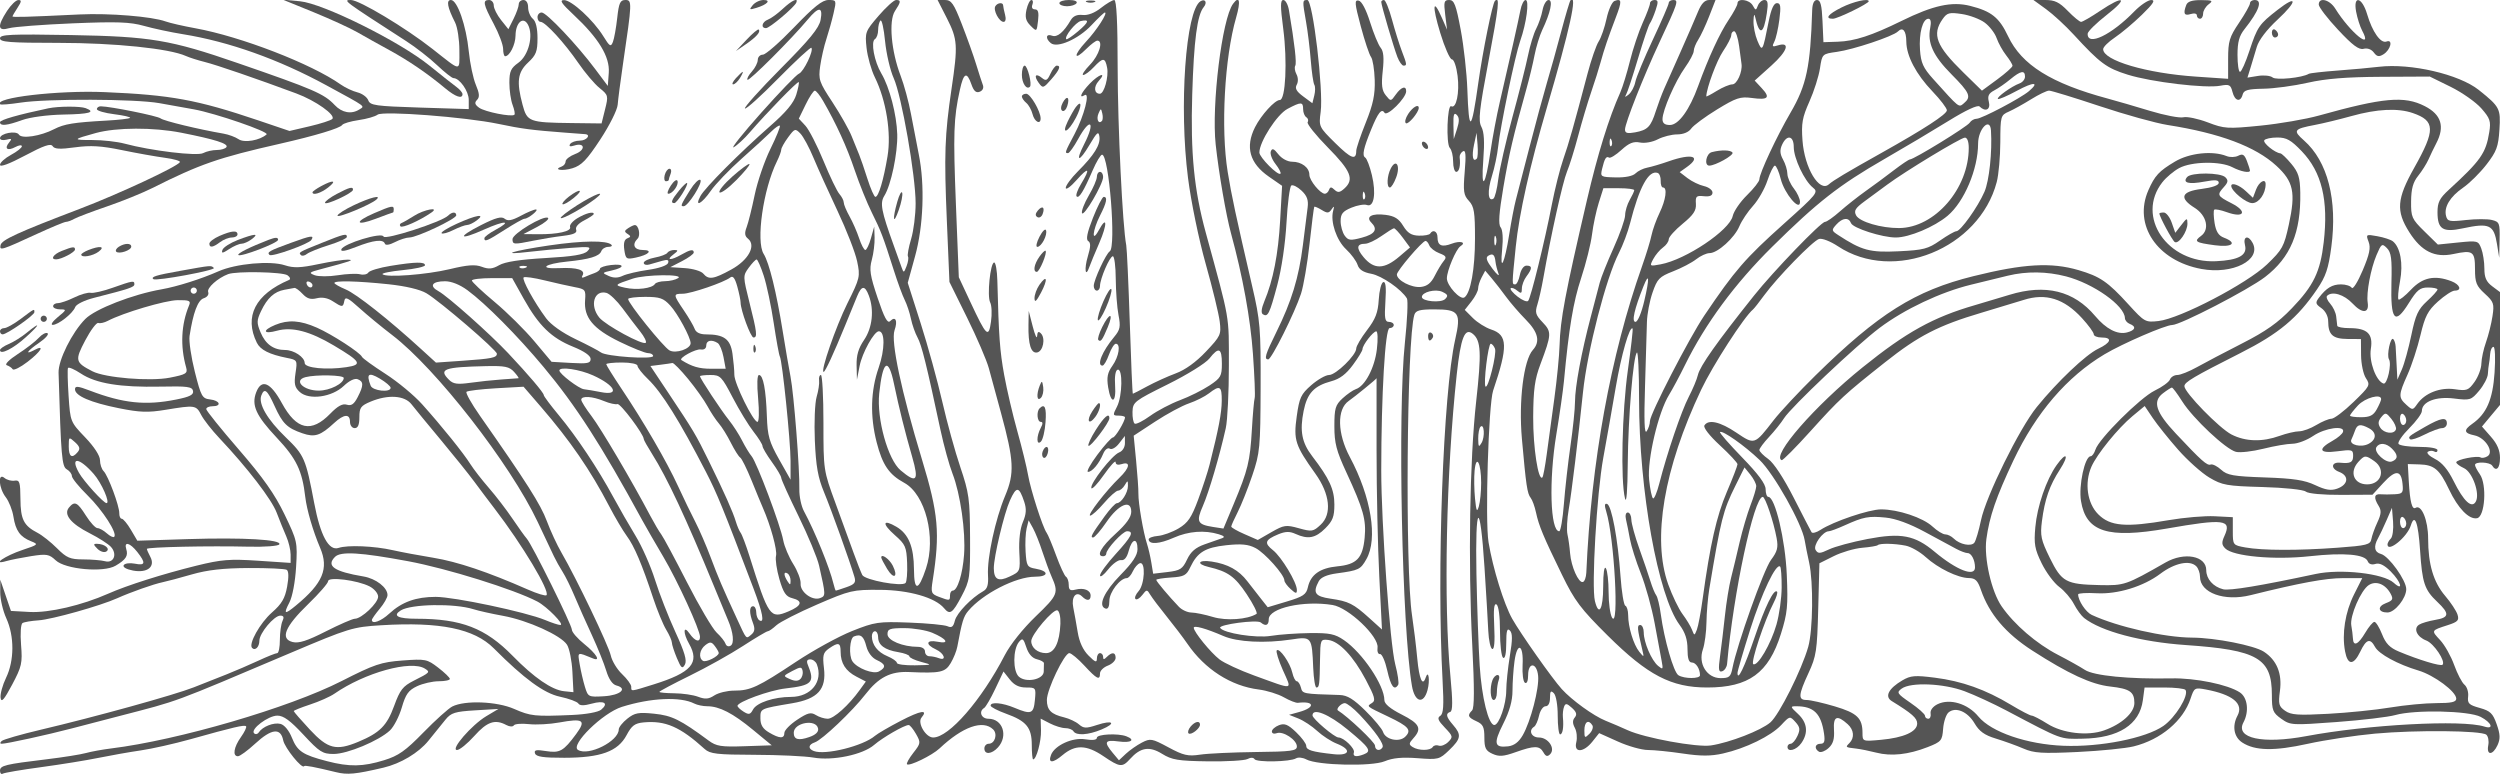<svg xmlns="http://www.w3.org/2000/svg" version="1.0" width="800" height="250" viewBox="0 0 800 250" preserveAspectRatio="xMidYMid meet">
<g transform="translate(0,250) scale(0.01,-0.01)" fill="#555555" stroke="none">
<path d="M225 24650 c-319 -493 -300 -657 66 -552 161 45 1075 115 2032 155 1421 59 1839 44 2283 -81 299 -84 859 -204 1244 -266 1482 -239 3067 -804 4600 -1639 1306 -711 1230 -655 1047 -771 -252 -160 -553 -105 -785 141 -339 361 -666 503 -3112 1347 -2150 743 -2778 848 -5325 894 -1940 35 -2275 20 -2275 -104 0 -122 304 -145 1875 -146 1800 -1 3547 -181 4075 -420 110 -50 380 -136 600 -191 372 -92 1678 -541 2933 -1008 618 -229 1272 -694 1150 -816 -46 -46 -373 -151 -726 -234 l-643 -150 -1007 341 c-1948 658 -2791 813 -4907 902 -1491 64 -3571 -180 -3342 -390 23 -21 312 3 642 53 855 132 3681 121 4450 -16 358 -64 854 -153 1104 -198 690 -125 2418 -720 2327 -802 -217 -193 -715 -279 -896 -154 -102 70 -320 151 -485 179 -795 137 -1912 407 -2010 487 -98 79 -1599 383 -1915 387 -69 1 -125 -40 -125 -91 0 -51 250 -124 555 -162 305 -38 533 -91 506 -117 -26 -27 -365 -66 -753 -87 -1049 -58 -1352 -107 -1674 -273 -433 -224 -1041 -319 -1129 -175 -86 139 -605 40 -605 -116 0 -55 93 -76 206 -47 170 45 185 29 85 -90 -164 -199 -52 -280 200 -145 115 62 209 73 209 24 0 -48 -158 -172 -350 -276 -193 -104 -350 -247 -350 -318 0 -81 299 30 802 298 601 320 822 395 882 301 60 -96 235 -105 721 -38 495 67 836 47 1493 -89 469 -97 1088 -207 1377 -246 289 -38 506 -102 482 -140 -92 -149 -1963 -1021 -3207 -1495 -1989 -758 -2497 -991 -2532 -1160 -39 -187 21 -168 1167 360 459 211 876 384 926 384 51 0 170 44 265 97 96 54 568 233 1050 398 482 165 1134 430 1450 588 1522 765 2115 971 4077 1416 1130 257 1934 499 1997 602 30 48 267 118 527 156 260 37 532 116 605 173 161 129 2816 -74 3868 -295 728 -154 1092 -201 2100 -277 330 -25 634 -48 675 -51 199 -18 44 -207 -169 -207 -134 0 -275 -50 -313 -111 -45 -74 0 -89 136 -46 340 108 368 -142 30 -270 -170 -64 -309 -171 -309 -237 0 -65 -56 -139 -125 -164 -294 -105 18 -155 343 -56 291 90 459 263 892 922 295 449 544 946 556 1112 12 165 88 750 169 1300 293 1992 296 2050 76 2050 -165 0 -207 -92 -260 -575 -35 -316 -97 -661 -138 -767 -67 -169 -103 -148 -308 185 -318 514 -1012 1152 -1255 1154 -156 1 -88 -103 308 -473 798 -745 1160 -1341 1123 -1850 l-31 -424 -400 535 c-585 783 -1561 1815 -1716 1815 -74 0 -134 -67 -134 -150 0 -82 45 -150 100 -150 149 0 764 -671 1207 -1316 213 -311 518 -671 678 -800 280 -226 286 -249 177 -684 l-112 -450 -967 12 c-1350 17 -1416 41 -1561 586 -198 739 -159 1037 178 1352 256 239 300 354 300 778 0 320 -53 542 -150 622 -82 68 -150 231 -150 362 0 145 -59 238 -150 238 -82 0 -150 -61 -150 -135 0 -74 -75 -284 -166 -467 l-166 -332 -233 292 c-129 161 -234 371 -235 467 0 96 -68 175 -150 175 -214 0 -189 -131 150 -766 165 -309 300 -668 300 -798 0 -130 29 -236 64 -236 144 0 330 370 333 663 4 417 247 629 398 347 183 -342 20 -986 -308 -1219 -241 -172 -287 -275 -287 -641 0 -240 46 -559 103 -707 56 -149 83 -290 59 -314 -81 -82 -952 92 -1132 225 -137 100 -152 161 -64 250 87 89 77 206 -39 482 -85 200 -187 682 -226 1071 -83 827 -367 1643 -571 1643 -157 0 -113 -236 133 -720 75 -149 137 -548 137 -887 0 -698 84 -702 -861 41 -865 680 -2342 1566 -2610 1566 -266 0 -245 -16 1771 -1317 303 -195 747 -541 987 -769 241 -228 477 -414 525 -414 195 0 488 -418 488 -696 l0 -295 -1574 49 c-1409 45 -1582 69 -1642 233 -38 101 -193 215 -345 253 -152 38 -392 151 -533 250 -937 663 -3194 1536 -4656 1802 -385 70 -813 168 -951 218 -437 158 -1802 269 -2742 224 -1713 -82 -2157 -95 -2157 -63 0 18 73 143 162 279 128 195 133 246 25 245 -76 -1 -238 -158 -362 -349z m5575 -3897 c1076 -212 1514 -350 1447 -458 -32 -52 -172 -95 -309 -95 -138 0 -334 -44 -436 -99 -193 -103 -1667 74 -2517 303 -239 64 -704 116 -1034 115 -643 -1 -631 20 117 225 664 181 1836 185 2732 9z"/>
<path d="M10036 24609 c542 -222 1172 -510 1400 -642 228 -132 684 -386 1014 -566 621 -338 1226 -751 1796 -1226 331 -276 554 -351 554 -187 0 48 -85 149 -188 225 -104 75 -498 387 -875 692 -954 771 -3397 1984 -4137 2054 l-550 52 986 -402z"/>
<path d="M24088 24836 c-122 -148 -110 -157 113 -89 351 106 485 253 231 253 -114 0 -269 -74 -344 -164z"/>
<path d="M25050 24719 c-165 -154 -379 -310 -475 -346 -194 -74 -239 -273 -62 -273 115 0 909 671 970 819 70 168 -144 70 -433 -200z"/>
<path d="M25412 24126 c-461 -480 -911 -874 -1000 -875 -89 0 -163 -76 -163 -167 -1 -91 -87 -260 -191 -376 -105 -115 -167 -233 -138 -261 52 -52 1421 1318 1928 1928 351 422 492 418 411 -13 -49 -258 -348 -625 -1273 -1555 -665 -670 -1181 -1245 -1148 -1278 33 -34 515 400 1069 964 555 563 1030 1003 1057 977 82 -83 -248 -770 -397 -827 -79 -30 -624 -596 -1213 -1257 -589 -661 -983 -1155 -876 -1098 107 58 342 275 521 483 544 630 1525 1638 1561 1602 18 -18 -18 -200 -80 -404 -80 -260 -324 -555 -822 -991 -990 -869 -2103 -1986 -2245 -2253 -199 -374 41 -252 333 169 150 216 592 677 983 1025 391 347 817 737 947 867 130 129 256 216 279 192 24 -24 -112 -358 -301 -743 -190 -385 -417 -1049 -505 -1476 -89 -428 -204 -891 -257 -1030 -72 -188 -61 -283 43 -366 270 -219 19 -685 -534 -988 -570 -313 -726 -335 -897 -130 -66 80 -330 158 -587 175 l-467 31 375 193 c206 106 375 230 375 275 0 115 -112 96 -400 -69 -327 -187 -504 -185 -256 3 163 123 168 147 31 147 -90 0 -188 -40 -218 -89 -30 -48 -213 -118 -406 -154 -193 -36 -351 -112 -351 -168 0 -56 79 -81 175 -54 96 27 282 80 412 118 175 50 225 32 192 -68 -26 -79 -289 -170 -636 -220 -326 -46 -694 -132 -816 -191 -154 -73 -295 -74 -450 -4 -219 98 -216 104 98 174 435 96 416 226 -25 175 -192 -22 -350 -76 -350 -118 0 -43 -79 -105 -175 -139 -96 -34 -238 -90 -314 -125 -83 -38 -113 -21 -73 43 110 179 -162 268 -738 240 -684 -33 -483 137 250 210 712 72 1027 167 1090 329 29 78 130 141 224 141 93 0 139 31 101 68 -144 144 -919 136 -1994 -22 -1183 -174 -1642 -323 -621 -203 330 39 915 95 1300 124 631 48 685 38 550 -102 -111 -114 -465 -173 -1350 -223 -807 -46 -1290 -120 -1475 -227 -215 -124 -337 -135 -555 -53 -214 81 -455 63 -1025 -74 -745 -179 -2039 -277 -2154 -163 -33 34 259 92 649 131 391 38 710 109 710 157 0 114 -306 109 -1098 -20 -356 -57 -678 -154 -714 -213 -37 -60 -156 -86 -264 -57 -109 28 -431 14 -716 -31 -285 -45 -617 -44 -738 1 -197 74 -179 94 180 189 994 263 1099 300 882 309 -121 5 -544 -59 -942 -143 -573 -121 -797 -128 -1073 -37 -467 154 -1567 54 -2124 -192 -555 -246 -1327 -490 -1822 -577 -924 -161 -2124 -628 -2442 -950 -426 -430 -867 -1317 -855 -1719 79 -2693 105 -3003 264 -3092 89 -50 162 -147 162 -215 0 -68 226 -346 502 -618 489 -481 962 -1217 853 -1326 -29 -30 -136 21 -237 112 -101 91 -236 166 -300 166 -63 0 -229 180 -368 400 -274 434 -363 476 -543 258 -182 -219 58 -516 666 -824 288 -146 594 -342 678 -435 211 -234 87 -533 -190 -458 -116 31 -429 57 -696 58 -421 1 -532 48 -840 356 -196 196 -476 418 -623 494 -443 229 -544 429 -548 1087 -4 538 -27 610 -186 583 -101 -17 -247 22 -325 87 -221 183 -187 -322 42 -618 101 -131 212 -411 245 -622 70 -448 214 -648 566 -787 243 -97 231 -109 -280 -279 -553 -184 -1009 -498 -516 -355 138 40 497 111 799 159 494 77 573 63 783 -134 308 -290 1533 -400 1918 -172 329 194 407 315 341 527 -81 261 116 211 352 -88 279 -356 261 -443 -81 -374 -158 31 -317 10 -353 -48 -38 -62 82 -132 297 -173 460 -86 723 123 554 440 -61 113 -110 227 -110 253 0 59 2002 103 3264 71 503 -12 941 21 973 73 95 154 -1152 226 -2914 170 l-1628 -52 -207 351 c-114 194 -246 352 -292 352 -46 0 -81 79 -79 175 6 230 -356 1204 -502 1350 -63 63 -115 220 -115 349 0 143 -185 428 -475 731 -473 494 -475 500 -530 1321 -30 453 -39 857 -20 897 19 41 205 -39 414 -177 479 -317 1257 -445 2545 -418 859 19 1017 -2 1043 -138 25 -123 -104 -188 -539 -275 -977 -197 -1694 -122 -2763 286 -385 147 -475 155 -475 43 0 -210 495 -424 1401 -606 676 -136 933 -145 1502 -51 940 155 973 150 1136 -166 79 -153 339 -485 578 -738 904 -959 1676 -1963 1837 -2390 93 -244 230 -585 307 -758 76 -173 139 -435 139 -582 l0 -266 -1045 70 c-905 60 -1168 39 -1975 -160 -1069 -264 -2217 -628 -2816 -894 -844 -374 -1897 -619 -2514 -586 l-600 33 -171 500 -170 500 -2 -400 c-2 -220 86 -596 195 -836 261 -576 258 -1352 -8 -1903 -113 -234 -192 -523 -175 -641 24 -164 111 -64 369 420 308 581 333 690 286 1274 -29 363 -9 664 46 698 53 33 284 72 513 87 425 28 1974 463 2517 707 436 196 1161 452 1450 512 138 29 561 141 940 251 498 143 1004 200 1812 204 617 3 1167 -23 1222 -57 65 -40 70 -232 14 -539 -68 -375 -173 -552 -486 -827 -382 -336 -759 -1010 -634 -1135 99 -99 232 34 232 233 0 239 470 802 670 802 109 0 128 -49 69 -175 -45 -96 -83 -366 -83 -600 0 -234 -38 -425 -85 -425 -46 0 -317 -108 -602 -241 -286 -132 -744 -330 -1019 -439 -275 -109 -747 -295 -1050 -415 -616 -243 -3151 -945 -4900 -1357 -632 -149 -1193 -311 -1245 -359 -60 -56 -60 -89 0 -89 158 0 1447 282 2245 491 413 108 1100 287 1528 398 1949 507 1605 380 5472 2019 1868 792 1990 829 2900 884 1881 115 2974 -110 3600 -737 970 -974 1607 -1440 2116 -1549 290 -62 556 -160 591 -218 45 -72 179 -74 428 -5 401 111 552 14 301 -194 -94 -78 -480 -148 -924 -168 -1199 -52 -1329 -39 -1861 194 -551 242 -1573 282 -1978 77 -123 -62 -538 -435 -923 -830 -575 -589 -800 -748 -1259 -889 -679 -210 -1111 -217 -1829 -30 -777 202 -947 316 -1122 752 -91 228 -239 408 -363 440 -216 56 -574 -84 -697 -272 -38 -59 -105 -71 -150 -27 -126 127 452 564 747 564 197 0 413 -159 836 -614 512 -551 609 -613 964 -613 440 0 1448 422 1801 753 125 118 296 449 380 735 123 425 212 550 487 680 184 87 497 159 695 159 198 0 358 34 356 75 -2 41 -170 204 -375 361 -354 272 -406 283 -1140 228 -686 -51 -895 -121 -1950 -658 -1678 -855 -5228 -1892 -7381 -2157 -275 -34 -635 -100 -800 -146 -165 -46 -727 -136 -1250 -199 -1338 -161 -1500 -200 -1500 -368 0 -81 40 -123 89 -93 48 30 600 124 1225 208 625 85 1451 218 1836 297 385 79 993 186 1350 238 358 52 1078 214 1600 360 1391 390 1721 466 1774 413 26 -26 -47 -181 -163 -344 -231 -323 -277 -615 -97 -615 62 0 309 180 548 400 527 486 819 521 901 108 49 -242 608 -933 669 -825 19 35 338 -26 1018 -192 369 -91 619 -67 1521 144 548 129 1124 473 1438 861 187 232 433 536 546 675 178 220 303 259 950 298 l745 45 -389 -232 c-468 -279 -1163 -1082 -936 -1082 83 0 332 203 554 450 409 457 661 543 1022 350 105 -57 211 -62 241 -12 30 48 247 66 481 40 235 -26 672 -3 971 52 773 141 870 76 544 -367 -407 -552 -524 -618 -968 -547 -314 51 -387 35 -349 -76 36 -106 264 -140 938 -139 1163 2 1713 202 1991 723 163 307 263 382 543 409 698 66 1172 -140 1957 -852 173 -156 392 -181 1600 -185 770 -2 1614 -42 1875 -88 622 -111 1584 90 1950 407 274 237 967 636 1103 634 40 0 145 -129 235 -287 156 -274 152 -299 -87 -604 -137 -175 -228 -339 -202 -365 72 -72 804 284 1041 507 737 695 1386 926 1714 610 153 -148 58 -460 -140 -460 -76 0 -139 -67 -139 -150 0 -206 234 -188 435 33 334 370 152 917 -305 917 -229 0 -321 232 -136 346 51 32 211 307 355 612 l263 554 201 -256 c141 -179 297 -256 522 -256 313 0 319 -9 282 -400 -42 -445 -117 -474 -652 -250 -390 163 -765 197 -765 70 0 -44 221 -160 490 -257 656 -236 827 -443 827 -1005 0 -252 20 -458 44 -458 104 0 261 580 251 927 l-11 377 295 -152 c162 -83 384 -152 493 -152 110 0 227 -45 261 -100 90 -146 472 -122 899 56 485 203 370 315 -148 144 -345 -113 -425 -111 -576 21 -96 84 -310 184 -474 224 -417 99 -551 235 -551 557 0 333 559 1498 718 1498 62 0 279 -180 482 -400 400 -434 500 -483 500 -248 0 84 113 196 250 248 138 52 250 164 250 248 0 183 -116 196 -280 32 -93 -93 -120 -93 -120 0 0 66 -45 120 -100 120 -55 0 -100 -78 -100 -173 0 -140 -51 -122 -267 95 -175 174 -295 433 -346 747 -44 265 -108 622 -143 794 -69 340 94 539 285 348 152 -152 271 -139 271 28 0 177 -220 263 -490 192 -163 -42 -210 -8 -210 151 0 114 -39 230 -87 260 -48 30 -190 336 -316 681 -126 345 -263 672 -304 727 -126 171 -514 1377 -595 1850 -42 248 -197 878 -343 1400 -147 523 -336 1333 -421 1800 -140 771 -174 1235 -219 3025 -8 316 -54 575 -101 575 -125 0 -233 -1077 -128 -1279 49 -94 61 -369 26 -612 -76 -541 -144 -477 -661 630 l-369 789 -92 2311 c-91 2295 -75 2774 126 3686 120 549 222 597 369 176 75 -215 149 -282 265 -237 97 37 137 125 101 218 -33 87 -130 385 -215 663 -85 278 -291 854 -457 1280 -258 664 -335 775 -539 775 l-237 0 299 -587 c341 -673 354 -861 148 -2250 -220 -1486 -242 -2104 -150 -4249 l82 -1936 567 -1148 c312 -631 624 -1358 694 -1614 69 -256 245 -902 390 -1434 416 -1527 435 -1925 131 -2649 -313 -745 -581 -1985 -548 -2543 18 -304 -21 -435 -152 -508 -379 -212 -846 -697 -908 -942 -49 -199 -104 -240 -235 -180 -94 43 -644 96 -1223 117 -988 37 -1099 21 -1829 -269 -428 -170 -1237 -614 -1798 -987 -1221 -811 -1458 -921 -1979 -921 -220 0 -504 -69 -632 -153 -184 -120 -293 -129 -519 -44 -157 60 -500 110 -763 112 -263 3 -478 22 -478 45 0 22 439 256 975 519 536 263 1302 690 1701 950 399 259 756 471 794 471 37 0 160 86 274 191 113 105 701 405 1306 666 1053 455 1139 475 2010 468 928 -6 1767 -247 2049 -586 187 -226 273 -167 563 386 263 500 276 589 270 1875 -6 1231 -34 1429 -311 2250 -168 495 -428 1440 -579 2100 -151 660 -461 1785 -689 2500 l-415 1300 234 850 c268 970 316 2277 121 3250 -66 330 -179 915 -251 1300 -71 385 -222 939 -334 1231 -299 781 -384 1754 -180 2065 195 297 201 354 37 354 -69 0 -322 -229 -563 -509 -423 -491 -436 -526 -382 -1025 31 -284 150 -706 264 -937 364 -740 532 -1784 407 -2529 -128 -765 -288 -1300 -388 -1300 -39 0 -154 259 -254 575 -100 316 -220 665 -266 775 -46 110 -154 376 -240 591 -86 216 -363 704 -614 1087 -427 648 -454 726 -393 1158 36 255 125 644 198 864 72 220 176 591 230 825 96 417 93 425 -163 425 -197 0 -465 -213 -1099 -874z m3186 -1626 c253 -562 702 -3122 702 -4007 0 -363 -65 -879 -145 -1144 -80 -266 -125 -516 -100 -557 25 -40 5 -179 -45 -308 -86 -224 -93 -225 -161 -34 -38 110 -152 425 -251 700 -398 1101 -445 1351 -300 1583 216 343 430 1366 414 1967 -18 631 -248 1513 -509 1950 -225 378 -344 1013 -206 1098 57 35 103 166 103 291 0 125 34 262 75 303 41 42 108 -255 147 -658 40 -404 164 -936 276 -1184z m-2261 -726 c428 -743 761 -1471 1015 -2224 149 -440 394 -1047 545 -1350 294 -591 362 -770 705 -1850 122 -385 279 -812 349 -950 69 -137 159 -407 199 -600 40 -193 135 -462 211 -600 131 -237 289 -872 734 -2957 107 -499 280 -1129 386 -1400 251 -645 423 -1854 369 -2594 -45 -618 -212 -1149 -362 -1149 -48 0 -88 -67 -88 -150 0 -178 -10 -179 -354 -49 -248 95 -262 132 -200 525 239 1518 185 2131 -344 3874 -661 2179 -1000 3776 -877 4130 109 311 33 468 -141 294 -84 -84 -187 107 -400 742 -243 721 -272 912 -186 1219 55 201 95 523 89 715 l-12 350 -105 -375 c-58 -206 -139 -375 -180 -375 -41 0 -130 169 -198 375 -68 206 -207 523 -308 703 -101 180 -184 379 -184 442 0 63 -63 185 -139 272 -77 87 -306 563 -509 1058 -203 495 -464 1002 -579 1127 l-211 227 218 448 c119 246 252 448 294 447 42 0 160 -146 263 -325z m-304 -1827 c138 -331 484 -1096 769 -1700 285 -603 566 -1326 625 -1605 104 -491 94 -536 -311 -1350 -371 -748 -872 -2192 -759 -2192 49 0 317 579 694 1500 146 357 317 774 379 925 142 343 247 348 372 18 176 -461 115 -1029 -152 -1422 -182 -268 -247 -489 -239 -819 l11 -452 86 440 c83 422 463 1108 615 1109 200 2 197 -584 -6 -1166 -257 -735 -279 -1550 -64 -2387 185 -722 396 -1032 882 -1296 678 -368 1028 -1747 696 -2743 -243 -728 -380 -739 -384 -30 -4 725 -172 1135 -558 1364 -447 263 -477 107 -53 -266 337 -296 372 -376 392 -892 12 -311 -11 -599 -51 -639 -124 -124 -1300 93 -1384 256 -42 83 -166 397 -275 700 -108 303 -371 1023 -583 1600 -384 1047 -385 1054 -385 2575 0 839 -37 1525 -81 1525 -45 0 -71 -79 -58 -175 13 -96 -22 -333 -79 -525 -56 -193 -82 -823 -57 -1400 35 -820 100 -1182 294 -1650 232 -558 830 -2225 974 -2714 52 -175 6 -234 -255 -325 -175 -61 -328 -111 -341 -111 -13 0 -48 101 -77 225 -121 507 -596 1675 -943 2316 -87 161 -153 476 -148 700 15 628 -174 3048 -283 3609 -53 275 -165 928 -249 1450 -201 1250 -434 2197 -610 2475 -253 402 -14 2072 423 2958 77 156 140 326 140 379 0 53 99 230 220 394 210 284 228 290 392 121 94 -97 284 -448 421 -780z m-1593 -3772 c94 -289 238 -971 320 -1517 82 -546 170 -1025 195 -1066 77 -125 343 -2712 343 -3342 l0 -600 -367 650 c-316 561 -370 750 -391 1378 -30 856 -118 1322 -252 1322 -59 0 -70 -289 -28 -750 38 -421 29 -750 -21 -750 -137 1 -740 1228 -740 1505 1 135 -27 439 -60 677 -67 469 -271 618 -849 618 -191 0 -319 62 -360 175 -35 96 -191 363 -347 593 -345 509 -346 532 -37 532 261 0 1323 363 1522 520 85 67 149 -16 225 -288 58 -210 106 -441 106 -513 1 -245 323 -1119 413 -1119 131 0 112 162 -127 1110 -213 849 -214 864 -26 1122 105 144 218 263 251 265 33 2 136 -233 230 -522z m-7621 257 c-72 -29 -159 -26 -192 8 -33 33 26 56 131 52 117 -5 141 -28 61 -60z m-7619 -241 c83 -59 105 -125 50 -149 -1081 -460 -1445 -1170 -1031 -2010 113 -229 402 -374 966 -486 330 -65 334 -73 271 -488 -51 -345 -26 -454 138 -603 296 -267 1030 -165 1408 197 172 165 348 250 442 214 196 -75 196 -198 1 -576 -116 -225 -203 -285 -347 -240 -135 43 -289 -40 -527 -285 -609 -627 -1081 -525 -1550 333 -367 672 -654 792 -824 345 -156 -412 -6 -741 662 -1453 628 -669 811 -1049 909 -1890 48 -412 248 -1097 476 -1630 285 -666 89 -1134 -773 -1845 -366 -302 -407 -284 -210 97 97 187 186 660 214 1136 47 794 37 836 -370 1681 -311 646 -682 1173 -1461 2073 -574 663 -1044 1247 -1044 1297 0 50 90 91 200 91 302 0 240 182 -75 218 -256 30 -290 91 -490 882 -118 468 -194 985 -169 1150 114 745 265 1146 453 1206 113 36 173 120 143 199 -50 130 303 447 638 573 268 101 1746 72 1900 -37z m9200 -381 c328 -61 348 -88 323 -413 -45 -557 255 -919 1104 -1333 411 -200 821 -364 910 -364 90 0 163 -42 163 -92 0 -118 -1507 -15 -1670 114 -67 52 -432 244 -813 426 -425 204 -788 461 -941 667 -377 507 -783 1245 -720 1308 31 31 335 -12 675 -96 341 -83 777 -181 969 -217z m3300 290 c-82 -53 -271 -98 -419 -98 -148 -1 -293 -41 -323 -89 -88 -142 -582 -204 -958 -120 -356 80 -345 93 250 291 402 134 1654 148 1450 16z m-4940 -662 c482 -861 883 -1251 1576 -1532 362 -147 564 -288 564 -393 0 -137 -98 -157 -625 -127 l-625 36 -550 656 c-302 361 -876 929 -1275 1262 -399 333 -725 640 -725 683 0 42 290 77 645 77 l645 0 370 -662z m-6760 437 c0 -117 -146 -88 -187 38 -21 61 13 95 75 75 61 -21 112 -72 112 -113z m2433 29 c552 -59 1006 -166 1213 -288 427 -252 2254 -1820 2254 -1935 0 -127 -154 -159 -1100 -225 l-850 -59 -467 426 c-1039 951 -2078 1772 -2420 1915 -200 84 -363 177 -363 207 0 81 732 64 1733 -41z m2527 -192 c583 -430 1598 -1453 2430 -2450 1043 -1249 1853 -2507 3163 -4912 120 -220 423 -745 673 -1167 456 -770 1174 -2336 1174 -2562 0 -192 -162 -141 -333 104 -203 292 -217 25 -17 -325 349 -611 77 -923 -1136 -1302 -751 -234 -714 -230 -714 -73 0 69 -132 250 -292 402 -161 151 -324 420 -363 597 -71 324 -1102 2473 -1576 3288 -141 241 -353 699 -472 1018 -195 525 -645 1233 -2139 3366 -271 387 -464 731 -430 766 35 34 460 85 944 113 l882 50 550 -637 c942 -1091 1592 -2037 2191 -3188 186 -357 439 -785 561 -950 241 -325 486 -902 849 -2000 128 -385 313 -835 413 -1000 100 -165 181 -351 182 -413 0 -62 72 -285 160 -495 136 -325 174 -357 256 -210 72 129 -5 394 -304 1045 -221 480 -515 1233 -653 1673 -139 440 -417 1070 -619 1400 -201 330 -525 893 -718 1250 -485 899 -1174 1932 -1743 2616 -263 316 -479 606 -479 642 0 75 -489 650 -1140 1342 -587 623 -1936 1823 -2226 1980 -310 167 -212 320 207 320 205 0 475 -108 719 -288z m-8660 -12 c0 -55 -45 -100 -100 -100 -55 0 -100 45 -100 100 0 55 45 100 100 100 55 0 100 -45 100 -100z m3383 -105 c142 -152 260 -188 455 -139 170 43 350 9 509 -95 308 -201 331 -201 372 13 27 142 117 99 482 -232 247 -223 719 -612 1049 -864 1401 -1069 3775 -4118 4655 -5978 222 -467 456 -962 520 -1100 65 -137 190 -362 279 -500 88 -137 261 -488 383 -779 122 -292 372 -854 556 -1250 183 -397 389 -909 458 -1138 80 -265 197 -435 323 -468 374 -98 124 -314 -397 -345 -497 -29 -510 -23 -609 300 -56 182 -131 505 -167 718 -69 414 -93 403 424 192 263 -108 108 150 -275 458 -220 177 -400 384 -400 461 0 154 -1277 2732 -1445 2917 -58 64 -262 350 -455 635 -193 286 -532 728 -755 984 -223 256 -489 599 -592 762 -223 355 -911 1210 -1544 1916 -252 282 -781 721 -1175 974 -394 254 -732 498 -750 543 -56 135 -960 721 -1442 934 -536 237 -917 262 -1335 89 -426 -176 -386 -309 57 -186 482 133 1051 -15 1823 -475 866 -516 922 -613 394 -692 -637 -95 -1331 -26 -1331 133 0 188 -344 417 -626 417 -369 0 -628 185 -785 562 -128 306 -127 384 15 683 199 419 423 623 746 682 138 25 282 52 321 59 39 8 157 -78 262 -191z m10239 -462 c180 -245 435 -580 565 -743 131 -164 211 -326 177 -359 -89 -89 -1285 560 -1487 807 -314 385 -168 893 228 790 104 -27 336 -250 517 -495z m1524 92 c240 -258 654 -1023 654 -1207 0 -181 -469 -342 -674 -232 -194 104 -1326 1509 -1326 1646 0 37 246 68 546 68 467 0 583 -40 800 -275z m-15397 0 c-253 -613 -285 -1301 -92 -1985 53 -189 -2 -223 -525 -326 -627 -123 -2069 -4 -2473 204 -555 286 -569 349 -230 992 172 326 360 576 417 555 57 -21 194 10 304 68 487 257 1838 658 2236 662 376 4 426 -19 363 -170z m16917 -1202 c64 -40 147 -242 186 -448 l70 -375 -462 0 c-388 0 -613 65 -954 277 -99 62 457 367 619 340 105 -18 175 33 175 127 0 165 172 202 366 79z m-2566 -728 c0 -58 150 -249 334 -425 443 -425 1005 -1325 1857 -2973 352 -682 549 -1164 1517 -3717 302 -796 365 -1137 192 -1030 -55 34 -100 149 -100 256 0 107 -45 194 -100 194 -126 0 -128 -214 -5 -536 70 -186 57 -279 -53 -371 -174 -144 -144 -178 -460 507 -479 1038 -590 1297 -844 1973 -140 372 -360 880 -488 1127 -129 248 -379 765 -556 1150 -361 786 -1090 2042 -1812 3120 -265 397 -482 746 -482 775 0 30 225 55 500 55 283 0 500 -46 500 -105z m1618 -420 c238 -289 518 -682 622 -875 104 -192 267 -440 363 -550 96 -110 269 -388 384 -618 116 -230 250 -443 300 -474 49 -30 212 -360 363 -732 150 -372 313 -766 362 -876 248 -564 467 -1360 421 -1535 -29 -109 20 -445 107 -746 127 -437 210 -560 410 -610 355 -89 310 -244 -122 -425 -585 -244 -631 -179 -1244 1766 -113 358 -240 695 -283 750 -42 55 -110 213 -151 350 -93 313 -364 922 -869 1950 -418 851 -474 947 -1322 2219 l-546 819 319 40 c175 22 348 47 385 56 37 9 263 -220 501 -509z m-5568 225 c100 -110 163 -202 140 -204 -22 -2 -265 -20 -540 -39 -275 -19 -728 -67 -1007 -107 -408 -57 -541 -38 -675 97 -343 342 -168 406 1192 437 595 13 738 -16 890 -184z m12156 -375 c163 -783 353 -1545 585 -2350 221 -766 141 -857 -372 -425 -405 340 -769 1648 -684 2458 111 1058 291 1179 471 317z m-9626 262 c713 -323 867 -659 245 -534 -206 41 -448 82 -537 91 -163 17 -788 493 -788 600 0 133 648 39 1080 -157z m-6480 -397 c0 -160 -575 -99 -639 68 -146 380 -70 440 289 229 193 -114 350 -247 350 -297z m-1500 316 c0 -180 -446 -406 -802 -406 -493 0 -815 329 -423 431 333 87 1225 69 1225 -25z m12448 -631 c208 -399 507 -889 665 -1089 158 -201 287 -408 287 -460 0 -53 135 -282 300 -510 165 -228 300 -457 300 -509 0 -52 249 -603 554 -1225 305 -623 601 -1335 657 -1582 214 -946 215 -969 34 -1038 -252 -97 -646 196 -625 464 9 123 -97 404 -236 624 -139 220 -284 563 -321 763 -89 480 -848 2496 -1011 2687 -70 83 -207 308 -304 500 -97 193 -285 485 -417 650 -253 314 -931 1341 -931 1410 0 22 151 40 335 40 314 0 358 -45 713 -725z m-14662 -266 c256 -565 399 -705 893 -875 394 -136 576 -76 1014 330 312 289 507 303 507 36 0 -111 67 -200 150 -200 105 0 150 105 150 349 0 306 44 367 362 500 556 232 1085 198 1305 -85 100 -130 521 -641 933 -1135 413 -495 896 -1097 1075 -1339 178 -242 471 -631 650 -864 888 -1157 1783 -2651 1662 -2773 -31 -31 -300 51 -597 182 -1276 562 -2252 890 -3019 1016 -452 74 -1037 183 -1300 243 -594 135 -1450 171 -1736 73 -312 -107 -583 391 -780 1433 -271 1429 -315 1531 -914 2109 -586 565 -881 1071 -779 1335 98 256 190 182 424 -335z m10542 157 c177 -74 371 -117 431 -97 93 31 841 -965 841 -1119 0 -30 120 -244 267 -477 479 -758 1086 -2055 1977 -4223 204 -495 408 -990 455 -1100 168 -393 202 -737 82 -812 -67 -41 -139 -14 -164 62 -25 75 -153 236 -284 357 -131 121 -558 845 -948 1607 -390 762 -761 1454 -825 1536 -64 83 -223 353 -354 600 -577 1095 -1574 2786 -1876 3183 -182 238 -330 474 -330 525 0 133 356 113 728 -42z m-16841 -1631 c-183 -221 -287 -155 -287 180 0 309 4 312 200 135 152 -138 173 -212 87 -315z m512 -701 c252 -286 535 -934 410 -934 -95 0 -733 703 -884 974 -291 521 4 496 474 -40z m29776 -891 c77 -231 66 -392 -43 -650 -90 -213 -133 -577 -114 -962 32 -616 31 -619 -309 -780 -362 -173 -504 -99 -507 263 -4 356 330 1760 517 2173 208 462 290 454 456 -44z m580 -1593 c90 -275 222 -635 295 -800 232 -524 207 -587 -503 -1270 -415 -399 -819 -905 -997 -1250 -742 -1435 -1783 -2630 -2289 -2630 -237 0 -512 468 -374 635 226 272 -18 234 -668 -104 -368 -191 -736 -406 -819 -477 -380 -326 -1592 -628 -1958 -487 -194 74 -178 207 33 278 233 78 1201 997 1616 1533 422 546 808 744 1395 717 1002 -45 1161 -12 1337 286 92 155 187 391 211 525 151 812 197 963 349 1144 462 550 1524 1095 2134 1095 444 0 461 180 25 256 -271 46 -294 86 -323 543 -17 271 -2 608 33 749 l64 257 139 -250 c76 -138 211 -475 300 -750z m-20295 -309 c1249 -232 3389 -900 4135 -1290 308 -161 886 -751 736 -751 -59 0 -279 72 -489 160 -612 255 -2905 740 -3502 740 -630 0 -1082 -163 -1485 -537 -261 -241 -555 -349 -555 -202 0 33 113 194 250 357 138 164 250 361 250 440 0 241 -370 528 -769 595 -942 158 -1201 337 -911 627 183 183 812 145 2340 -139z m12238 -622 c-1 -146 -14 -148 -98 -19 -127 196 -127 328 0 250 55 -34 99 -138 98 -231z m-13473 -183 c153 -79 275 -225 275 -330 0 -203 -531 -706 -746 -706 -71 0 -489 -182 -929 -405 -596 -303 -865 -389 -1061 -340 -407 103 -248 492 497 1213 352 341 639 671 639 735 0 150 937 31 1325 -167z m3323 -730 c166 -53 595 -148 952 -213 788 -144 1851 -624 2044 -924 77 -120 155 -511 173 -869 l33 -650 -300 31 c-391 41 -960 432 -1647 1134 -868 886 -1641 1185 -3067 1185 -605 0 -786 94 -511 267 330 206 1714 230 2323 39z m18785 -467 c-27 -605 -190 -939 -461 -939 -263 0 -472 170 -472 385 0 208 700 1032 836 984 63 -23 106 -213 97 -430z m-4102 -287 c469 -197 573 -368 174 -288 -369 74 -405 -86 -55 -246 269 -123 354 -379 92 -279 -87 34 -222 61 -300 61 -78 0 -142 67 -142 150 0 89 -92 150 -225 151 -487 1 -975 203 -975 404 0 169 71 195 538 195 296 0 697 -67 893 -148z m-1731 -140 c0 -253 210 -410 641 -480 197 -32 359 -93 359 -135 0 -42 169 -122 375 -177 373 -99 372 -99 -200 -110 -316 -5 -575 30 -575 78 0 48 -137 144 -304 214 -312 129 -496 367 -496 641 0 87 45 157 100 157 55 0 100 -84 100 -188z m-376 -298 c51 -195 181 -366 330 -434 290 -132 310 -234 74 -366 -179 -100 -702 100 -851 325 -121 182 -87 740 48 794 219 88 314 12 399 -319z m5457 -410 c127 -30 228 -88 225 -129 -3 -41 -6 -159 -6 -262 0 -257 -567 -374 -797 -166 -195 177 -192 875 5 1112 111 134 142 111 235 -173 69 -212 189 -347 338 -382z m-10181 201 c0 -107 -408 -312 -504 -252 -153 94 -111 363 79 506 147 111 195 106 300 -33 69 -90 125 -190 125 -221z m3900 38 c0 -365 160 -617 507 -796 l300 -156 -195 -270 c-352 -490 -832 -921 -1025 -921 -104 0 -275 53 -380 119 -158 99 -258 74 -599 -152 -224 -148 -408 -337 -408 -418 0 -193 -152 -189 -493 13 -198 117 -274 241 -274 452 0 317 -21 306 1017 482 821 139 1097 444 1017 1121 -49 414 -28 499 160 631 302 211 373 191 373 -105z m-761 -401 c210 -547 -183 -1042 -827 -1043 -544 0 -1097 -184 -1214 -402 -88 -165 -134 -176 -301 -72 -108 68 -197 152 -197 187 0 127 1026 500 1531 557 860 97 951 193 720 756 -50 121 -26 175 78 175 82 0 177 -71 210 -158z m-12542 -138 c176 -111 166 -123 -356 -386 -351 -177 -441 -292 -629 -808 -231 -633 -459 -861 -1149 -1149 -706 -294 -972 -227 -1548 392 -283 304 -515 571 -515 592 0 21 236 116 525 211 289 95 638 250 775 345 976 675 2452 1084 2897 803z m12016 -331 c-73 -73 -178 -75 -333 -5 -227 101 -227 101 71 259 267 140 303 141 333 4 19 -84 -13 -200 -71 -258z m-3395 -787 c93 -47 279 -86 414 -86 388 0 820 -223 1465 -756 l599 -494 -868 -29 c-754 -26 -905 -2 -1154 182 -902 667 -1171 800 -1739 858 -504 52 -623 30 -860 -158 -151 -119 -275 -275 -275 -345 0 -376 -969 -863 -1305 -655 -256 158 792 1185 1405 1377 926 291 1872 334 2318 106z m3961 -799 c21 -108 -77 -202 -285 -274 -345 -120 -494 -79 -494 138 0 327 719 453 779 136z"/>
<path d="M28715 18550 c-165 -580 -132 -775 46 -268 83 237 132 485 109 550 -23 65 -93 -62 -155 -282z"/>
<path d="M28200 7161 c0 -31 85 -196 189 -367 213 -350 364 -262 180 104 -108 214 -369 400 -369 263z"/>
<path d="M24108 13858 c-4 -105 19 -164 52 -131 34 33 37 120 8 192 -32 80 -55 56 -60 -61z"/>
<path d="M32847 24688 c-52 -239 -22 -358 130 -510 198 -198 199 -197 241 162 30 263 4 360 -99 360 -84 0 -117 60 -83 150 32 83 18 150 -31 150 -49 0 -120 -140 -158 -312z"/>
<path d="M33900 24900 c0 -55 110 -100 244 -100 134 0 272 45 306 100 36 58 -66 100 -244 100 -168 0 -306 -45 -306 -100z"/>
<path d="M34775 24934 c69 -28 181 -28 250 0 69 28 13 50 -125 50 -137 0 -194 -22 -125 -50z"/>
<path d="M35229 24745 c-202 -160 -420 -243 -587 -224 -178 19 -302 -35 -378 -166 -228 -389 -434 -560 -599 -497 -194 74 -221 -87 -40 -237 207 -171 886 129 1304 575 208 222 400 404 427 404 105 0 -263 -570 -606 -936 -407 -437 -397 -638 12 -229 146 146 304 265 352 265 202 0 61 -466 -234 -770 -175 -182 -273 -330 -217 -330 56 0 208 113 337 250 297 316 364 314 428 -16 55 -290 -96 -834 -232 -834 -184 0 -206 223 -40 406 276 306 12 226 -287 -86 -270 -282 -362 -489 -163 -366 187 115 -15 -667 -320 -1243 -314 -592 -321 -611 -209 -611 42 0 188 203 323 450 391 716 566 568 193 -164 -296 -579 -165 -594 173 -19 237 403 289 447 315 264 38 -263 -168 -594 -692 -1118 -214 -214 -387 -451 -385 -526 2 -75 160 39 350 255 387 438 450 380 140 -128 -113 -185 -176 -365 -142 -399 76 -76 224 164 514 835 119 275 254 500 300 500 222 0 457 -2962 246 -3093 -121 -75 -512 -919 -512 -1106 0 -83 45 -151 100 -151 55 0 100 67 100 148 0 231 311 952 411 952 49 0 91 -326 93 -725 3 -399 42 -919 88 -1157 72 -372 53 -469 -139 -700 -384 -461 -569 -918 -373 -918 44 0 137 157 206 350 70 193 169 350 220 350 164 0 101 -409 -108 -703 -159 -223 -188 -371 -137 -691 89 -559 263 -513 222 59 -20 283 11 481 79 504 171 59 157 -842 -18 -1181 -141 -272 -138 -288 53 -288 112 0 203 -25 203 -55 0 -127 -312 -645 -388 -645 -46 0 -268 -247 -495 -550 -226 -302 -361 -550 -300 -550 133 0 354 264 486 581 57 135 144 202 211 161 63 -40 195 35 297 169 l185 239 2 -228 c1 -133 -77 -259 -186 -300 -227 -87 -937 -997 -889 -1141 19 -56 201 137 405 429 205 292 372 473 372 403 0 -81 72 -104 200 -63 288 91 251 -121 -75 -435 -430 -415 -1049 -1215 -939 -1215 54 0 252 180 441 400 188 220 392 400 453 400 60 0 156 79 212 175 94 161 102 159 102 -25 0 -218 -213 -549 -355 -552 -49 -1 -224 -189 -389 -418 -419 -580 -473 -680 -371 -680 50 0 241 221 426 492 390 573 795 741 795 332 0 -172 -156 -390 -500 -703 -467 -423 -632 -721 -400 -721 55 0 100 36 100 81 0 148 527 719 665 719 234 0 150 -167 -365 -731 -275 -301 -500 -608 -499 -683 1 -75 117 11 259 191 142 180 329 315 416 300 103 -18 187 84 243 298 105 395 281 428 281 53 0 -195 -154 -430 -542 -825 -530 -541 -733 -992 -483 -1077 81 -28 125 59 125 248 0 279 344 726 558 726 52 0 139 98 193 219 55 120 155 236 224 258 191 61 157 -675 -41 -895 -91 -101 -136 -213 -99 -250 37 -37 134 19 216 125 143 186 153 186 258 11 60 -100 297 -415 528 -700 230 -285 527 -675 659 -868 560 -818 1393 -1352 2283 -1464 259 -33 622 -145 805 -250 184 -105 387 -184 450 -176 537 65 563 -150 36 -295 l-320 -89 300 -119 c165 -66 435 -244 600 -397 165 -153 446 -336 625 -406 484 -191 423 -396 -100 -338 -695 76 -875 131 -875 266 0 71 -146 268 -325 438 -262 250 -369 293 -550 223 -124 -48 -225 -138 -225 -200 0 -63 70 -88 155 -55 202 78 645 -214 645 -425 0 -142 -172 -165 -1325 -178 -729 -9 -1527 -46 -1775 -84 -385 -58 -531 -24 -1010 234 -529 284 -577 293 -850 152 -160 -83 -390 -244 -512 -358 l-222 -208 -200 239 c-292 351 -253 423 194 363 397 -54 546 50 242 166 -266 102 -942 68 -942 -48 0 -70 -134 -87 -375 -48 -403 66 -975 -195 -1091 -498 -105 -273 50 -276 369 -7 406 341 765 331 1307 -36 526 -357 602 -365 850 -91 335 373 618 419 1026 167 315 -195 513 -228 1464 -241 605 -8 1176 25 1269 74 101 54 192 52 226 -4 67 -108 1146 -87 1328 26 68 42 216 26 330 -35 357 -191 2094 -231 2508 -58 256 107 560 135 1050 98 667 -52 699 -43 1014 259 378 364 398 489 125 803 -226 261 -249 367 -91 420 79 26 80 343 5 1133 -225 2338 -137 6549 202 9668 128 1183 258 1508 517 1293 259 -215 278 -602 104 -2164 -207 -1852 -260 -5154 -125 -7789 71 -1398 69 -2020 -6 -2095 -158 -158 -132 -222 144 -348 207 -94 250 -184 250 -518 0 -338 42 -424 259 -522 210 -96 350 -86 739 52 604 215 767 214 891 -5 74 -131 127 -147 214 -61 180 179 -57 536 -357 536 -243 0 -344 227 -154 345 51 32 122 192 158 356 36 165 130 299 208 299 88 0 142 103 142 270 0 214 26 244 123 147 71 -71 124 -381 124 -720 0 -329 34 -597 76 -597 83 0 120 228 90 546 -10 108 6 260 37 339 45 117 89 111 252 -37 145 -131 169 -212 91 -307 -76 -91 -75 -188 2 -333 61 -112 81 -317 47 -456 -89 -352 230 -341 516 18 l215 270 601 -270 c330 -149 762 -270 959 -270 198 0 703 -51 1123 -114 574 -85 892 -85 1279 2 722 162 1535 559 1862 909 275 294 279 295 456 100 147 -163 159 -242 65 -447 -63 -138 -160 -250 -216 -250 -56 0 -102 -45 -102 -100 0 -182 286 -104 444 122 229 327 191 655 -109 933 -248 230 -252 245 -56 245 561 0 796 -230 890 -875 36 -250 11 -325 -111 -325 -180 0 -211 -155 -52 -254 59 -36 197 16 306 115 148 134 194 287 175 585 -26 437 97 488 438 181 203 -183 226 -436 55 -607 -133 -133 -132 -134 220 -175 138 -16 425 -74 639 -129 478 -124 1027 -65 1644 176 439 172 469 208 497 588 17 222 95 458 174 523 227 188 607 29 829 -346 154 -262 320 -381 685 -492 265 -81 662 -224 882 -319 340 -147 598 -163 1728 -110 731 35 1541 116 1800 180 871 216 1586 819 1822 1534 113 342 131 353 484 287 864 -162 1220 -455 1016 -838 -178 -332 -116 -684 151 -859 407 -267 1023 -279 2101 -41 549 121 1516 267 2148 325 1320 120 3397 100 3561 -34 61 -50 90 -203 63 -341 -63 -330 146 -324 298 8 92 204 86 344 -28 667 -123 350 -203 427 -544 522 -347 97 -396 145 -370 366 17 140 -36 310 -117 377 -81 67 -229 352 -330 632 -101 281 -302 639 -448 795 -292 313 -295 306 244 480 323 104 369 154 311 338 -38 119 -215 387 -394 597 -376 440 -546 1014 -546 1841 0 575 -212 1094 -400 978 -115 -71 -181 186 -219 850 l-31 550 373 -11 c472 -14 641 -157 945 -799 288 -609 641 -972 898 -923 254 49 320 1077 90 1405 -86 122 -156 257 -156 300 0 114 478 95 550 -22 128 -208 250 -87 250 247 0 239 -89 448 -289 675 l-288 329 288 346 289 345 0 1805 0 1806 -250 187 c-190 143 -250 279 -250 567 0 209 -44 497 -99 639 -96 253 -115 258 -744 194 l-646 -66 -430 422 c-405 397 -431 455 -426 963 4 403 62 611 227 816 121 151 270 388 331 525 60 138 172 369 248 515 280 536 161 919 -369 1189 -656 335 -1319 275 -3392 -303 -412 -115 -1253 -260 -1869 -322 -1054 -105 -1151 -99 -1683 105 -311 118 -662 192 -781 163 -120 -29 -599 63 -1067 205 -467 142 -1075 319 -1350 393 -1811 487 -2757 1078 -3190 1993 -285 603 -534 802 -1215 974 -587 148 -1183 17 -2195 -481 -956 -470 -1506 -649 -2044 -666 l-456 -15 -30 675 c-22 510 -65 675 -175 675 -95 0 -148 -112 -155 -325 -56 -1814 -181 -2403 -694 -3282 -442 -757 -996 -1943 -996 -2132 0 -66 -178 -294 -396 -507 -217 -212 -423 -513 -457 -667 -100 -456 -1499 -1394 -2304 -1545 -359 -67 -362 -65 -238 170 70 131 210 297 311 369 101 72 184 190 184 263 0 72 200 295 444 495 346 284 439 424 425 637 -17 243 12 271 256 245 187 -19 275 18 275 117 0 80 -124 174 -275 208 -151 34 -387 148 -525 254 l-250 192 225 160 c491 348 175 451 -575 187 -247 -87 -556 -178 -686 -203 -130 -24 -299 -107 -377 -184 -86 -87 -330 -136 -636 -129 -481 11 -494 19 -435 269 81 339 132 421 224 364 42 -25 220 85 396 246 244 222 384 279 592 238 155 -31 401 13 572 102 165 86 444 157 619 157 198 1 370 72 450 187 72 102 444 377 826 611 610 373 745 418 1112 368 525 -72 605 6 319 313 l-226 243 536 482 c521 469 615 774 197 642 -169 -54 -185 -35 -105 121 52 101 125 420 162 709 54 425 39 525 -79 525 -99 0 -184 -189 -261 -575 -195 -984 -205 -1002 -362 -630 -76 180 -133 469 -126 641 7 200 27 241 55 114 134 -602 269 -556 371 125 50 329 33 425 -76 425 -77 0 -171 -79 -208 -175 -64 -167 -72 -167 -166 0 -106 190 -488 243 -488 68 0 -59 -126 -295 -281 -525 -285 -424 -648 -1211 -977 -2118 -278 -768 -628 -1250 -905 -1250 -165 0 -237 57 -237 187 0 282 406 1213 721 1653 153 215 279 452 279 529 0 76 64 238 143 360 79 121 236 457 349 746 l205 525 -204 0 c-141 0 -250 -115 -357 -375 -85 -206 -334 -780 -554 -1275 -220 -495 -460 -1035 -533 -1200 -73 -165 -190 -480 -261 -700 -162 -508 -262 -610 -663 -685 -249 -46 -325 -25 -325 90 0 201 588 1689 1101 2787 595 1272 623 1358 447 1358 -82 0 -148 -42 -148 -92 0 -51 -228 -579 -507 -1173 -279 -594 -532 -1204 -562 -1355 -30 -152 -126 -333 -212 -403 -117 -94 -138 -96 -84 -4 41 67 212 585 380 1150 168 565 340 1072 381 1127 41 55 124 246 184 425 90 267 84 325 -35 325 -80 0 -145 -48 -145 -106 0 -59 -105 -340 -234 -625 -129 -286 -312 -834 -407 -1219 -96 -385 -234 -835 -307 -1000 -372 -831 -724 -1971 -1069 -3450 -703 -3022 -853 -3818 -877 -4650 -9 -330 -84 -1095 -167 -1700 -82 -605 -192 -1411 -244 -1791 -51 -380 -113 -711 -138 -735 -132 -133 -300 962 -295 1926 5 888 50 1216 233 1700 357 949 361 1030 69 1336 -225 234 -249 315 -168 568 51 163 137 544 190 846 238 1353 622 3080 755 3400 81 193 242 710 359 1150 116 440 304 1070 417 1400 113 330 248 758 300 950 115 422 240 788 490 1444 200 521 192 615 -43 525 -79 -30 -194 -285 -254 -565 -60 -280 -174 -610 -253 -732 -79 -122 -238 -582 -354 -1022 -454 -1721 -596 -2220 -780 -2750 -105 -302 -269 -955 -365 -1450 -222 -1153 -670 -2977 -757 -3078 -37 -43 -189 19 -339 137 -150 117 -249 238 -220 267 29 29 122 -4 206 -74 127 -106 152 -95 152 67 0 106 66 280 147 387 189 251 190 344 1 344 -90 0 -178 -124 -213 -300 -33 -165 -99 -300 -147 -300 -109 0 -110 -34 17 1214 107 1045 454 2597 993 4436 738 2518 992 3674 757 3439 -24 -25 -157 -471 -295 -992 -138 -521 -344 -1262 -459 -1647 -114 -385 -364 -1307 -555 -2050 -191 -742 -389 -1507 -440 -1700 -51 -192 -146 -687 -211 -1100 -146 -926 -305 -1262 -226 -477 36 349 16 624 -49 703 -78 94 -53 449 87 1277 182 1070 316 1642 737 3147 93 330 210 817 261 1082 51 266 161 626 244 802 269 566 354 966 205 966 -72 0 -159 -146 -193 -325 -34 -179 -126 -447 -204 -596 -78 -149 -195 -532 -260 -850 -65 -319 -290 -1209 -500 -1979 -209 -770 -412 -1659 -451 -1976 -38 -317 -109 -601 -158 -632 -175 -108 -198 241 -47 721 84 268 173 690 199 937 66 639 543 2926 707 3392 200 567 298 1308 172 1308 -57 0 -131 -146 -165 -325 -65 -336 -334 -1535 -657 -2925 -103 -440 -238 -1160 -302 -1600 -161 -1120 -309 -1294 -230 -271 45 583 27 899 -61 1063 -105 197 -69 530 231 2118 330 1748 364 2073 203 1911 -80 -80 -388 -1597 -532 -2621 -222 -1583 -302 -1631 -351 -211 -19 529 -114 1388 -213 1911 -150 799 -208 950 -366 950 -166 0 -181 -56 -129 -475 l59 -475 -164 375 c-290 666 -321 399 -55 -475 142 -467 311 -850 374 -850 65 0 145 -234 182 -529 67 -537 -43 -1062 -204 -971 -128 72 -170 -1209 -44 -1335 58 -58 105 -253 105 -435 0 -181 45 -330 100 -330 94 0 142 204 109 467 -8 65 39 151 104 191 89 55 104 -106 58 -652 -53 -632 -36 -752 134 -934 166 -179 195 -356 195 -1204 0 -972 -140 -1750 -340 -1886 -132 -90 -560 378 -560 611 0 243 294 939 433 1027 203 127 -1 187 -278 82 -321 -122 -455 -62 -455 204 0 191 -144 265 -235 119 -25 -41 -188 -71 -362 -66 -239 7 -360 83 -501 313 -141 232 -276 316 -568 353 -431 55 -641 -58 -454 -245 219 -219 125 -371 -300 -485 -367 -99 -436 -91 -550 65 -71 98 -130 307 -130 464 0 232 66 314 344 430 190 79 413 118 496 86 226 -87 302 367 160 959 -66 276 -162 528 -214 560 -104 64 -56 291 189 891 224 549 337 692 430 541 82 -132 687 467 692 684 5 196 -157 147 -332 -100 -159 -224 -160 -224 -320 -25 -125 156 -147 327 -97 783 45 413 26 628 -67 739 -72 86 -224 454 -338 817 -129 409 -268 673 -367 692 -138 26 -129 -80 69 -824 126 -470 273 -911 328 -981 54 -69 107 -399 118 -732 14 -472 -49 -774 -286 -1367 -168 -418 -305 -824 -305 -902 0 -315 -164 -255 -670 245 -527 520 -531 528 -468 1002 92 695 -251 3578 -426 3578 -162 0 -163 -12 -41 -707 53 -298 120 -851 150 -1227 29 -376 81 -727 114 -780 33 -54 32 -208 -2 -343 l-61 -246 -294 218 c-217 160 -271 258 -207 373 52 92 48 231 -8 336 -53 99 -70 222 -39 273 50 81 -19 690 -202 1778 -30 179 -111 325 -179 325 -98 0 -99 -191 -3 -925 135 -1032 75 -2275 -110 -2275 -159 0 -595 -479 -793 -870 -319 -634 -174 -1155 442 -1582 l424 -294 -62 -1102 c-61 -1087 -224 -1921 -508 -2600 -93 -224 -109 -370 -44 -410 159 -98 212 10 460 936 139 523 257 1324 295 2000 34 621 104 1154 154 1186 51 31 198 -42 327 -164 175 -164 225 -301 196 -535 -22 -173 -91 -720 -153 -1215 -131 -1036 -361 -1791 -848 -2776 -357 -722 -402 -874 -260 -874 104 0 850 1494 1048 2100 81 248 204 968 274 1600 69 633 137 1164 150 1182 14 17 120 -28 237 -100 180 -111 229 -109 317 18 83 121 93 111 50 -50 -93 -347 108 -940 415 -1227 164 -152 328 -376 367 -497 48 -153 180 -239 439 -287 337 -62 965 -497 1141 -790 39 -66 10 -700 -65 -1410 -236 -2232 -95 -9133 225 -10988 90 -526 372 -601 499 -132 83 308 32 669 -58 401 -100 -301 -208 -60 -270 605 -37 399 -113 1018 -167 1375 -226 1473 -170 8851 73 9625 44 140 170 175 635 175 796 0 867 -102 671 -971 -384 -1704 -594 -7417 -402 -10917 44 -805 27 -1056 -76 -1120 -103 -64 -70 -149 146 -374 262 -274 269 -302 110 -461 -93 -92 -229 -145 -303 -117 -73 28 -160 8 -193 -44 -75 -122 -452 -122 -643 -1 -126 80 -123 119 25 282 280 309 201 466 -379 760 -361 183 -550 340 -550 459 0 472 -700 1512 -1292 1919 -290 199 -460 234 -1100 226 -417 -5 -976 -45 -1241 -89 -474 -78 -1517 86 -1622 256 -65 105 1185 272 1300 173 156 -133 255 -93 255 103 0 358 1117 608 2043 456 508 -82 1487 -1012 1438 -1365 -17 -124 19 -216 79 -205 61 11 165 -225 232 -525 115 -513 226 -658 350 -458 30 48 -13 344 -95 658 -168 644 -447 4522 -447 6199 1 2428 125 4556 266 4556 74 0 134 45 134 100 0 55 -70 100 -155 100 -128 0 -147 112 -112 654 30 459 9 644 -70 618 -62 -21 -127 -273 -143 -561 -25 -415 -102 -617 -375 -975 -190 -248 -345 -512 -345 -587 0 -212 -652 -849 -870 -849 -108 0 -364 -146 -569 -325 -332 -290 -382 -399 -466 -1002 -106 -755 -49 -927 596 -1829 468 -654 536 -1294 172 -1633 -240 -225 -283 -231 -699 -115 -411 115 -476 106 -879 -125 l-435 -250 -425 186 c-234 101 -425 211 -425 243 0 32 93 241 207 464 114 224 324 751 466 1171 244 721 260 884 267 2815 6 1903 -13 2136 -272 3250 -522 2252 -661 2900 -782 3650 -225 1395 -101 3658 271 4942 152 526 107 718 -101 434 -351 -481 -691 -3242 -554 -4502 100 -918 332 -2263 491 -2844 372 -1360 622 -2729 701 -3852 51 -714 76 -1349 56 -1413 -21 -63 -61 -520 -90 -1015 -60 -1022 -126 -1289 -583 -2382 l-327 -782 -341 53 c-493 77 -537 171 -318 668 192 436 538 1610 734 2493 55 248 99 1148 99 2000 0 1648 45 1390 -738 4250 -376 1373 -492 2549 -435 4418 53 1743 159 2553 368 2805 122 147 48 280 -103 187 -475 -294 -692 -3371 -399 -5660 99 -768 343 -1954 567 -2750 217 -770 418 -1598 447 -1839 51 -418 30 -464 -441 -962 -318 -337 -664 -586 -968 -698 -259 -96 -669 -282 -910 -413 -240 -131 -448 -238 -461 -238 -14 0 -58 1024 -98 2275 -41 1251 -92 2365 -113 2475 -119 620 -273 3797 -275 5675 -1 1473 -36 2175 -108 2174 -59 -1 -252 -115 -428 -254z m28282 -469 c154 -114 326 -337 381 -496 56 -159 192 -406 304 -548 112 -143 204 -294 204 -337 0 -43 -220 -239 -489 -437 l-489 -359 -601 588 c-863 845 -1004 1208 -659 1700 144 206 214 224 616 164 249 -37 579 -161 733 -275z m-29011 -276 c-188 -160 -358 -275 -379 -254 -74 74 299 543 462 580 292 65 269 -26 -83 -326z m27267 109 c-96 -480 94 -896 678 -1485 591 -595 646 -724 399 -929 -169 -140 -127 -174 -986 781 -316 351 -389 513 -418 925 -38 541 86 999 270 999 74 0 94 -105 57 -291z m-765 -440 c3 -458 313 -1047 840 -1597 252 -263 458 -534 458 -602 0 -125 -723 -596 -2100 -1367 -1120 -627 -1536 -876 -1676 -1001 -303 -270 -780 520 -844 1399 -41 552 -7 739 221 1250 148 331 300 809 338 1063 70 461 70 461 540 526 525 72 1798 497 1953 652 157 157 268 25 270 -323z m-5350 -144 c36 -261 70 -520 77 -575 32 -254 -147 -650 -294 -650 -89 0 -313 -94 -498 -208 -185 -115 -336 -193 -336 -175 10 272 335 1146 536 1443 145 213 263 443 263 513 0 70 42 127 94 127 52 0 123 -214 158 -475z m9148 -978 c0 -84 -79 -182 -175 -216 -251 -91 -745 -445 -692 -497 24 -24 297 93 605 260 547 295 741 289 387 -12 -263 -224 -1511 -882 -1673 -882 -78 0 -178 -57 -222 -127 -78 -125 -1780 -1171 -1913 -1175 -37 -2 -269 -158 -517 -348 -247 -190 -652 -490 -900 -665 -247 -176 -619 -469 -825 -652 -207 -183 -420 -333 -475 -333 -129 0 -1651 -1580 -2270 -2357 -1189 -1490 -1730 -2255 -1797 -2541 -32 -139 -164 -454 -293 -702 -236 -452 -694 -1800 -942 -2770 -73 -286 -164 -501 -201 -478 -38 23 -94 291 -125 595 -66 636 292 2159 638 2719 112 182 343 613 512 958 647 1315 1592 2597 2785 3776 1454 1437 2140 1973 3593 2810 633 364 1555 913 2050 1219 558 345 936 521 995 464 191 -187 361 -102 298 149 -47 187 -7 270 173 365 129 67 361 229 517 358 328 273 467 297 467 82z m2389 -943 c819 -273 1798 -545 2175 -604 1674 -263 2812 -690 3481 -1306 548 -505 621 -851 399 -1875 -155 -713 -206 -806 -703 -1283 -639 -613 -2783 -1732 -3468 -1809 -423 -47 -446 -34 -967 537 -655 720 -906 891 -1597 1093 -874 255 -1751 205 -3359 -194 -1870 -463 -3040 -1198 -5054 -3176 -525 -515 -1128 -1162 -1342 -1437 -612 -791 -605 -788 -1190 -395 -521 351 -896 436 -1023 231 -41 -67 162 -329 494 -635 311 -287 565 -560 565 -607 0 -47 -154 -448 -343 -890 -328 -771 -533 -1677 -770 -3404 -60 -440 -144 -890 -187 -1000 -79 -200 -79 -200 -157 0 -43 110 -179 335 -303 500 -123 165 -329 593 -457 950 -521 1455 -140 3707 1054 6228 370 781 1379 2343 1662 2572 34 28 193 230 354 450 418 573 1553 1739 1755 1803 97 30 360 -71 607 -234 1784 -1183 4518 -77 5080 2054 62 233 113 809 115 1280 3 833 11 861 272 975 147 65 468 243 713 395 244 152 503 277 575 277 71 0 800 -223 1619 -496z m-25489 -98 c0 -107 46 -222 102 -257 56 -35 75 -106 43 -158 -33 -52 259 -417 648 -812 741 -751 849 -1020 526 -1312 -145 -131 -208 -139 -313 -41 -104 99 -140 98 -177 -1 -25 -69 -85 -125 -133 -125 -147 0 -496 427 -496 607 0 230 -248 418 -553 418 -146 0 -331 100 -439 237 -144 184 -199 205 -242 94 -30 -79 38 -261 151 -405 113 -144 184 -283 158 -309 -76 -77 -675 524 -675 677 0 344 563 1218 898 1396 439 233 502 231 502 -9z m-6441 -380 c-109 -110 -184 64 -106 245 74 171 80 171 121 -4 24 -100 17 -209 -15 -241z m41951 256 c720 -248 727 -538 47 -1748 -561 -998 -591 -1384 -159 -2065 390 -615 816 -825 1413 -697 624 133 689 87 689 -486 0 -429 43 -536 313 -783 286 -261 307 -322 247 -719 -36 -239 -130 -614 -208 -834 -79 -220 -145 -528 -148 -685 -2 -156 -100 -419 -217 -584 -196 -274 -250 -294 -629 -237 -470 70 -961 -121 -1204 -469 -144 -206 -154 -206 -351 -28 -258 234 -255 313 38 966 133 295 319 864 414 1263 145 609 235 782 559 1075 213 192 454 349 536 349 242 0 172 196 -107 302 -533 203 -921 122 -1291 -271 -191 -202 -372 -345 -400 -316 -29 29 -7 294 49 589 106 558 10 1084 -231 1275 -66 52 -288 125 -494 162 -365 66 -372 62 -281 -178 73 -191 30 -396 -189 -915 -155 -367 -312 -619 -350 -558 -37 60 -192 110 -343 110 -282 0 -470 -114 -709 -429 -118 -157 -108 -199 80 -331 129 -91 217 -259 218 -421 2 -431 144 -562 617 -566 l431 -3 4 -512 c2 -284 72 -614 156 -741 146 -220 130 -251 -399 -763 -303 -294 -621 -534 -706 -534 -85 -1 -302 -91 -482 -200 -180 -110 -428 -201 -550 -202 -123 0 -403 -66 -623 -145 -559 -201 -1092 -187 -1542 43 -388 198 -1509 1347 -1507 1546 0 130 289 300 1800 1064 1223 619 1816 1113 2446 2039 280 413 363 660 455 1350 201 1507 -116 2742 -875 3411 -362 319 -328 368 348 496 261 49 790 178 1175 285 817 228 1483 260 1960 95z m-30584 -503 l-106 -329 -10 445 c-8 337 18 417 106 329 84 -84 87 -204 10 -445z m17085 -54 c43 -680 -56 -1613 -209 -1964 -214 -490 -764 -1261 -900 -1261 -53 0 -289 -135 -524 -299 -380 -265 -529 -304 -1322 -342 -919 -45 -1178 25 -1934 519 -216 141 -219 160 -60 336 201 221 396 240 471 45 61 -159 998 -459 1432 -459 427 0 1233 338 1658 695 532 446 975 1495 976 2310 1 472 384 862 412 420z m-16454 -902 c-125 -125 -166 77 -89 442 l82 385 32 -385 c17 -212 6 -411 -25 -442z m4303 404 c-33 -33 -56 26 -52 131 5 117 28 141 60 61 29 -72 26 -159 -8 -192z m5840 -31 c0 -360 341 -1083 613 -1299 184 -145 140 -200 -921 -1150 -1249 -1118 -1573 -1491 -2556 -2947 -483 -717 -1736 -3148 -1738 -3374 0 -97 -48 -243 -105 -326 -72 -105 -88 332 -52 1450 28 880 56 1803 61 2050 6 248 86 670 179 938 152 441 217 507 658 679 269 105 602 279 739 387 137 108 329 196 428 196 258 0 799 488 955 862 74 176 270 469 436 651 165 181 373 545 460 808 88 264 195 479 239 479 44 0 129 -193 188 -429 118 -467 616 -1057 616 -729 0 97 -90 291 -200 431 -110 140 -202 349 -204 465 -1 117 -64 322 -139 457 -100 181 -108 304 -30 475 153 334 373 291 373 -74z m5600 -28 c0 -1306 -1090 -2559 -2231 -2566 -573 -3 -1263 200 -1373 405 -79 149 -29 232 278 457 207 151 531 389 720 530 562 418 2346 1498 2481 1502 76 3 125 -127 125 -328z m10658 -110 c639 -667 856 -1567 701 -2908 -109 -946 -322 -1389 -1019 -2114 -446 -465 -834 -739 -1590 -1124 -550 -281 -1202 -623 -1448 -761 -247 -138 -530 -251 -629 -251 -98 0 -204 -65 -235 -145 -31 -80 -250 -240 -487 -354 -464 -225 -1787 -1542 -1897 -1889 -37 -117 -106 -212 -153 -212 -187 0 -390 -941 -309 -1435 162 -988 854 -1209 2750 -878 1832 320 2079 289 1842 -233 -97 -212 -92 -289 25 -405 251 -252 1569 -372 2703 -248 1100 121 1770 62 1857 -164 34 -88 128 -120 244 -83 128 41 284 -35 488 -239 337 -338 423 -658 97 -363 -331 299 -1694 453 -2496 281 -1776 -379 -2756 -541 -2961 -490 -320 81 -541 330 -541 611 0 459 -698 592 -1302 247 -1268 -725 -1316 -741 -2109 -724 -1079 24 -1215 98 -1593 866 -285 580 -314 714 -254 1181 90 701 243 1139 575 1651 305 470 215 592 -105 142 -329 -462 -624 -1321 -682 -1989 -48 -536 -19 -699 204 -1155 143 -292 396 -631 561 -754 166 -122 377 -368 469 -546 92 -178 239 -379 326 -448 548 -429 1823 -768 3260 -867 2297 -158 2750 -421 2750 -1596 0 -495 29 -569 300 -762 293 -209 340 -211 1773 -105 809 60 1653 160 1874 223 629 177 2349 141 2734 -58 351 -182 439 -412 118 -310 -713 227 -3724 65 -5699 -306 -1396 -261 -2281 -69 -2010 438 188 351 134 798 -116 962 -385 252 -1420 464 -2190 448 -1348 -27 -2483 84 -2768 272 -146 96 -532 312 -858 480 -689 356 -1400 968 -1805 1552 -328 474 -571 1543 -489 2154 97 720 313 1347 866 2517 723 1526 1715 2681 2917 3397 575 343 1947 936 2163 936 260 0 2441 1128 2973 1537 815 627 1148 1424 1126 2700 -9 485 -59 645 -285 918 -151 182 -309 334 -353 338 -173 16 -566 335 -514 418 30 49 217 89 416 89 297 0 437 -79 785 -442z m-20516 -943 c-4 -118 29 -215 75 -215 144 0 90 -395 -110 -809 -106 -220 -223 -544 -259 -720 -36 -177 -172 -620 -301 -985 -1008 -2849 -1631 -6276 -1785 -9811 -7 -151 -56 -286 -111 -300 -139 -35 -374 495 -408 918 -15 197 -53 469 -84 606 -31 137 -13 497 40 800 88 505 304 2272 457 3751 138 1328 740 3663 1150 4457 125 244 285 668 355 943 296 1168 597 1717 885 1616 57 -20 100 -133 96 -251z m-846 -302 c-1 -34 -67 -175 -146 -313 -79 -137 -145 -357 -146 -487 -2 -131 -168 -602 -369 -1047 -201 -445 -401 -946 -444 -1113 -43 -167 -173 -663 -289 -1103 -297 -1124 -502 -2229 -502 -2707 0 -224 -65 -854 -144 -1400 -79 -546 -174 -1387 -211 -1868 -38 -481 -105 -875 -150 -875 -287 0 -335 1633 -92 3100 105 633 214 1398 243 1700 159 1707 298 2539 550 3300 154 468 312 1098 349 1400 38 303 135 759 216 1013 l147 464 496 0 c273 0 494 -29 492 -64z m-8636 -286 c-33 -33 -56 26 -52 131 5 117 28 141 60 61 29 -72 26 -159 -8 -192z m1231 -1236 l229 -310 -335 -286 c-491 -420 -817 -426 -1154 -20 -237 285 -219 425 53 425 94 0 328 110 519 245 191 135 372 247 403 250 31 3 159 -134 285 -304z m2975 -216 c-28 -69 -50 -12 -50 125 0 138 22 194 50 125 28 -69 28 -181 0 -250z m-2129 -27 c32 -83 176 -196 321 -251 220 -84 243 -125 140 -250 -69 -82 -197 -295 -286 -473 -116 -231 -243 -333 -443 -356 -299 -34 -769 210 -769 399 0 117 800 1055 914 1073 36 5 91 -58 123 -142z m30789 -1191 c-31 -1214 107 -1377 555 -657 262 422 358 500 615 500 167 0 304 -29 304 -64 0 -36 -152 -205 -338 -375 -283 -260 -365 -438 -499 -1084 -89 -425 -225 -920 -304 -1100 l-143 -327 -23 450 c-12 248 -27 525 -33 616 -5 91 -39 196 -75 232 -88 89 -217 -516 -138 -644 94 -152 -56 -818 -175 -778 -239 80 -469 710 -405 1109 77 482 -112 665 -686 665 -210 0 -385 34 -389 75 -5 41 -20 176 -34 299 -13 122 -100 306 -191 408 -92 101 -137 214 -101 251 160 160 546 44 817 -246 309 -331 536 -317 483 31 -48 309 96 1080 283 1521 155 365 176 379 333 221 137 -138 164 -341 144 -1103z m-28670 666 c10 -95 53 -263 94 -373 42 -110 -42 -45 -186 144 -192 251 -231 365 -142 420 147 90 209 40 234 -191z m344 -1129 c138 -188 419 -513 625 -722 398 -403 468 -703 227 -970 -297 -327 -458 -1640 -351 -2846 134 -1505 171 -1751 281 -1888 52 -65 129 -275 170 -468 91 -424 234 -768 835 -2000 403 -827 592 -1078 1463 -1942 1277 -1266 2029 -1658 3181 -1658 1330 0 1965 462 2358 1715 209 667 231 891 188 1896 -48 1117 -374 2489 -591 2489 -47 0 -86 110 -86 244 0 168 -233 483 -750 1016 -413 425 -732 791 -710 814 71 70 792 -437 1266 -892 461 -441 1356 -2036 1444 -2571 23 -143 87 -464 142 -711 140 -633 123 -2165 -29 -2700 -209 -735 -929 -2172 -1210 -2416 -296 -257 -1303 -648 -1903 -738 -446 -68 -2120 239 -2663 487 -185 85 -505 222 -711 305 -384 155 -1080 658 -1400 1012 -308 340 -1319 1776 -1586 2250 -266 475 -618 1611 -757 2450 -114 685 -1 4415 147 4850 480 1415 468 1783 -63 1956 -179 59 -442 224 -585 367 l-260 260 214 272 c118 150 214 336 214 415 0 79 51 239 114 356 l113 212 212 -250 c116 -138 324 -405 461 -594z m17915 661 c877 -229 1873 -934 1882 -1333 2 -71 71 -154 153 -186 222 -85 182 -206 -90 -275 -305 -76 -665 111 -1017 529 -679 807 -1587 1030 -2743 675 -302 -93 -797 -241 -1100 -329 -1342 -389 -2197 -863 -3600 -1994 -1530 -1233 -2925 -2833 -2587 -2967 35 -14 449 403 920 925 931 1032 1085 1175 2393 2210 1067 846 1707 1175 3074 1581 578 172 1188 357 1357 411 708 226 1293 44 1868 -584 206 -225 375 -456 375 -514 0 -57 113 -104 250 -104 358 0 308 -163 -109 -361 -396 -188 -1304 -1050 -1965 -1865 -556 -685 -1627 -2859 -1785 -3624 -69 -330 -164 -652 -211 -715 -101 -133 -470 -59 -662 133 -73 73 -194 132 -270 132 -76 0 -259 113 -408 251 -308 285 -1099 549 -1646 549 -384 0 -1529 -388 -1940 -657 -129 -84 -258 -118 -285 -73 -27 44 -285 543 -573 1108 -318 625 -636 1108 -810 1232 -157 112 -286 243 -286 291 0 47 140 236 311 418 170 182 386 451 478 597 227 360 2317 2336 3061 2894 794 596 1947 1141 2915 1378 432 106 965 237 1185 290 604 146 1246 138 1865 -23z m-13497 -780 c-91 -390 -211 -675 -283 -675 -128 0 -37 404 256 1139 185 465 197 263 27 -464z m-6374 55 c-130 -131 -744 -75 -744 67 0 157 437 267 654 164 178 -84 195 -127 90 -231z m5847 -2280 c-186 -1316 -235 -3533 -91 -4100 47 -184 81 245 88 1114 13 1477 174 3436 293 3556 38 38 69 -637 69 -1500 0 -2919 603 -6275 1296 -7215 179 -243 254 -470 254 -774 0 -302 42 -431 139 -431 131 0 261 -203 261 -408 0 -118 -506 -117 -692 1 -153 97 -453 1140 -563 1953 -37 277 -103 549 -146 604 -43 55 -126 258 -185 450 -59 193 -220 665 -358 1050 -138 385 -252 801 -253 925 -2 124 -53 225 -114 225 -64 0 -88 -95 -57 -225 30 -124 86 -405 126 -625 39 -220 196 -715 348 -1100 153 -385 352 -1105 444 -1600 92 -495 192 -1035 223 -1200 52 -273 42 -287 -114 -158 -212 176 -459 753 -459 1070 0 131 -51 238 -112 238 -108 0 -99 -105 67 -800 58 -242 55 -244 -99 -55 -184 228 -355 790 -355 1172 -1 146 -41 281 -91 300 -49 18 -119 445 -154 949 -84 1182 -284 2260 -429 2308 -81 27 -89 -44 -27 -243 257 -832 419 -3796 184 -3393 -60 104 -109 471 -109 815 0 344 -39 687 -86 761 -53 83 -87 -145 -87 -589 -2 -725 -138 -964 -264 -462 -116 461 58 3446 267 4587 111 605 291 1626 401 2269 175 1029 446 1970 537 1867 17 -20 -51 -621 -152 -1336z m-8031 676 c-70 -595 -380 -1184 -674 -1279 -90 -30 -281 -162 -425 -295 -230 -213 -261 -320 -261 -891 0 -542 63 -786 385 -1480 542 -1171 638 -1514 584 -2087 -62 -657 -253 -857 -874 -917 -556 -54 -855 -265 -943 -670 -51 -231 -152 -299 -673 -455 l-612 -184 -209 264 c-114 144 -314 400 -443 568 -275 358 -622 550 -1140 630 -431 66 -513 -76 -100 -173 616 -144 839 -303 1217 -868 215 -323 358 -608 316 -634 -291 -180 -967 -227 -1394 -98 -255 77 -565 141 -689 142 -124 1 -304 83 -400 183 -316 329 -725 815 -725 862 0 25 213 59 474 76 416 26 492 67 616 330 227 479 475 630 1152 703 479 51 701 30 933 -90 301 -156 925 -855 925 -1037 0 -52 90 -176 200 -276 167 -151 200 -156 200 -28 0 241 -491 1056 -766 1273 -290 228 -256 330 168 506 235 97 366 100 557 13 396 -180 635 -136 949 178 240 241 292 376 292 764 0 481 -160 830 -708 1544 -334 435 -405 807 -276 1450 114 567 333 802 886 951 270 72 474 226 691 521 169 229 307 456 307 504 0 129 337 567 439 571 49 2 59 -252 21 -571z m3780 15 c62 -161 -221 -1293 -303 -1211 -74 73 84 1370 166 1370 42 0 103 -71 137 -159z m31986 -766 c-58 -863 -257 -1318 -716 -1639 -283 -199 -264 -300 70 -367 349 -70 640 -533 420 -669 -77 -48 -176 -65 -219 -39 -108 68 -781 -67 -781 -156 0 -40 110 -123 245 -185 275 -125 521 -820 380 -1072 -129 -230 -386 8 -707 654 -186 376 -375 600 -601 713 -184 93 -282 195 -223 231 58 36 151 38 206 4 55 -34 100 -14 100 44 0 63 -243 106 -594 106 -327 0 -621 43 -654 96 -32 53 122 278 344 500 222 222 404 470 404 552 0 297 450 473 1028 400 517 -64 549 -54 805 250 147 175 272 415 279 535 6 119 22 262 34 317 13 55 30 201 39 325 8 124 56 225 106 225 51 0 66 -358 35 -825z m-40726 288 c0 -398 -35 -459 -400 -701 -220 -146 -643 -356 -939 -467 -297 -111 -726 -337 -954 -502 -228 -165 -451 -277 -496 -250 -45 28 -76 197 -71 377 10 314 54 348 1128 881 623 309 1214 676 1333 827 299 381 399 340 399 -165z m4950 -2788 c0 -1279 39 -3089 87 -4022 l86 -1697 -403 364 c-513 463 -664 539 -1245 623 -496 72 -573 187 -375 557 67 125 260 209 575 252 709 97 760 121 950 456 370 652 154 1986 -530 3267 -403 756 -419 1530 -36 1795 193 134 891 703 891 727 0 2 0 -1043 0 -2322z m-4954 1600 c-3 -388 -99 -895 -388 -2039 -57 -228 -222 -732 -366 -1121 -215 -580 -328 -746 -627 -924 -201 -119 -500 -227 -665 -241 -165 -13 -297 -64 -293 -112 14 -171 341 -148 802 55 473 210 987 249 1441 111 178 -55 207 -92 100 -129 -82 -29 -330 -116 -550 -193 -291 -102 -445 -234 -564 -486 -144 -304 -219 -353 -624 -401 l-461 -54 -58 354 c-32 195 -95 468 -140 605 -118 358 -280 1307 -274 1600 3 138 -30 612 -73 1054 l-78 804 686 450 c377 248 866 511 1086 585 220 75 507 219 638 321 349 271 412 234 408 -239z m30735 -20 c346 -548 1395 -1533 1719 -1614 132 -33 526 12 876 99 350 88 770 160 932 160 163 0 461 113 663 250 384 261 1028 348 955 129 -22 -66 -169 -192 -326 -279 -497 -275 -438 -419 140 -342 475 63 510 53 510 -145 0 -209 -83 -252 -416 -220 -285 28 -309 -188 -33 -293 331 -126 297 -411 -65 -538 -198 -70 -367 -42 -699 114 -341 161 -694 215 -1611 246 -1011 35 -1205 69 -1400 247 -124 113 -274 188 -334 166 -114 -43 -288 111 -1112 988 -644 686 -756 1029 -419 1289 131 101 262 184 289 186 28 1 176 -198 331 -443z m6365 70 c-1 -41 -65 -187 -141 -325 -108 -194 -219 -250 -497 -251 -197 -1 -358 22 -358 51 0 28 114 175 254 326 230 248 751 388 742 199z m-6496 -1615 c303 -344 753 -746 1000 -893 411 -244 558 -270 1700 -302 710 -20 1308 -83 1385 -146 79 -65 546 -108 1135 -105 l1000 5 342 373 c395 431 575 424 619 -25 29 -285 4 -319 -250 -333 -154 -9 -360 -9 -456 -1 -203 17 -223 -109 -58 -373 92 -147 83 -259 -40 -523 -87 -186 -173 -427 -193 -537 -32 -179 -147 -208 -1085 -277 -1260 -93 -2404 -90 -2949 9 -396 72 -400 77 -400 520 l0 448 -577 30 c-317 17 -981 -40 -1475 -125 -1377 -238 -1871 -196 -2255 188 -352 351 -445 1001 -218 1521 176 403 853 1237 1315 1620 l390 323 260 -386 c143 -212 508 -668 810 -1011z m6970 650 c-56 -168 -385 -131 -503 57 -77 122 -68 211 35 335 129 156 153 152 322 -57 100 -124 166 -275 146 -335z m330 284 c0 -79 -45 -144 -100 -144 -55 0 -100 93 -100 206 0 113 45 178 100 144 55 -34 100 -127 100 -206z m-29590 -716 c-88 -151 -104 -131 -107 130 -2 170 31 343 72 385 119 121 149 -319 35 -515z m28397 468 c251 -134 246 -360 -11 -498 -240 -129 -631 -32 -552 135 31 65 84 196 118 292 71 201 172 217 445 71z m736 -653 c200 -200 199 -333 -1 -410 -191 -73 -596 298 -498 457 97 157 316 136 499 -47z m-565 -399 c376 -263 228 -744 -228 -744 -426 0 -580 390 -285 717 202 222 232 224 513 27z m-28581 -694 c0 -275 -33 -612 -73 -750 -61 -207 -83 -164 -124 250 -27 275 -34 674 -13 887 51 545 210 253 210 -387z m8803 -107 c0 -75 -83 -351 -185 -614 -101 -264 -258 -794 -347 -1179 -89 -385 -213 -903 -276 -1150 -63 -247 -150 -787 -194 -1200 -44 -412 -114 -992 -155 -1289 -61 -440 -48 -530 66 -492 78 26 149 133 158 239 203 2268 859 5342 1141 5342 81 0 347 -791 444 -1319 56 -302 23 -428 -181 -700 -230 -305 -1086 -2706 -1232 -3456 -56 -285 -103 -325 -380 -325 -439 0 -726 464 -567 919 59 171 111 563 115 871 4 308 45 785 90 1060 371 2234 440 2509 831 3296 l296 596 188 -232 c103 -128 188 -293 188 -367z m20306 -1677 c-58 -58 -106 -142 -106 -186 0 -279 628 230 746 605 126 402 237 101 297 -804 68 -1036 142 -1255 548 -1639 404 -381 390 -503 -66 -579 -206 -35 -438 -103 -515 -153 -191 -123 -68 -393 233 -507 240 -92 626 -668 518 -775 -57 -57 -761 156 -1396 422 -292 122 -423 257 -540 556 -86 217 -195 394 -244 394 -48 0 -181 -157 -294 -350 -225 -381 -383 -451 -394 -175 -5 96 -27 279 -51 406 -56 301 308 1139 563 1299 235 147 531 27 697 -283 90 -169 67 -214 -154 -298 -283 -107 -250 -299 51 -299 235 0 601 456 601 748 0 283 -559 1060 -809 1125 -210 55 -244 236 -94 503 54 96 176 354 272 574 l174 400 35 -439 c19 -241 -13 -486 -72 -545z m-29002 -925 c53 -820 108 -1735 121 -2033 14 -298 71 -557 127 -576 66 -21 88 240 63 730 -27 545 -6 744 73 695 67 -41 112 -385 112 -857 0 -434 45 -816 100 -850 62 -38 100 139 100 464 0 398 28 498 115 411 88 -88 88 -287 0 -815 -63 -384 -115 -883 -115 -1107 0 -438 -230 -1103 -381 -1103 -187 0 -405 881 -469 1900 -37 578 -84 1901 -104 2940 -44 2285 115 2409 258 201z m14090 1138 c416 -225 869 -470 1006 -543 138 -74 301 -135 364 -135 122 -1 236 -224 236 -459 0 -316 -586 -89 -1290 500 -638 533 -1075 616 -2151 410 -490 -94 -1044 -243 -1231 -333 -294 -140 -352 -142 -429 -17 -90 146 231 598 424 598 48 0 277 85 507 189 605 273 763 303 1314 248 318 -31 764 -195 1250 -458z m15406 265 c0 -79 -45 -144 -100 -144 -55 0 -100 93 -100 206 0 113 45 178 100 144 55 -34 100 -127 100 -206z m-16018 -705 c169 -34 456 -197 638 -363 396 -360 1034 -671 1385 -674 204 -2 281 -77 384 -377 266 -772 793 -1394 1646 -1944 1155 -744 1888 -1082 2491 -1150 630 -70 774 -169 774 -528 0 -311 -405 -676 -970 -876 -529 -187 -1329 -93 -1812 212 -228 143 -454 261 -504 261 -49 0 -351 157 -671 350 -804 484 -1563 755 -2427 864 -634 81 -776 70 -1039 -85 -444 -260 -577 -519 -340 -664 645 -396 813 -544 813 -718 0 -261 -433 -455 -1160 -521 -588 -54 -590 -53 -590 217 0 477 -169 639 -887 853 -377 112 -781 204 -899 204 -280 0 -270 155 58 863 249 537 276 712 311 2050 l38 1462 457 228 c251 126 661 246 911 268 250 21 474 59 499 84 65 64 534 56 894 -16z m9298 -659 c66 -66 120 -217 120 -335 0 -517 775 -799 1619 -590 1585 394 2404 545 2957 545 l616 0 -263 -523 c-284 -566 -393 -1256 -287 -1821 85 -452 274 -454 488 -6 190 398 316 438 470 150 123 -230 728 -559 1391 -757 504 -151 1209 -675 1209 -900 0 -109 -152 -143 -637 -143 -350 0 -1014 -63 -1475 -140 -461 -77 -1355 -168 -1988 -202 -962 -52 -1187 -37 -1377 97 -201 141 -221 216 -165 637 74 557 -100 982 -515 1254 -307 200 -1555 446 -2293 450 -889 5 -2387 344 -3214 727 -189 87 -436 459 -436 657 0 38 268 55 596 36 667 -37 1496 217 2038 626 457 344 940 444 1146 238z m-13267 -678 c-1 -338 -76 -871 -165 -1184 -179 -628 -606 -1356 -744 -1270 -88 54 358 1396 656 1971 85 165 133 322 105 349 -101 101 -381 -472 -723 -1480 -323 -948 -542 -1402 -542 -1121 0 59 184 687 408 1395 372 1173 830 2133 958 2006 27 -28 49 -328 47 -666z m-17863 -1555 c449 -194 1320 -239 2165 -112 660 100 666 93 708 -910 15 -344 61 -625 102 -625 93 0 104 88 116 900 9 631 16 649 257 622 354 -40 808 -520 1208 -1275 290 -548 321 -665 197 -743 -176 -111 -196 -95 516 -434 662 -314 762 -432 551 -643 -192 -192 -634 -98 -713 152 -31 98 -284 402 -561 675 -382 376 -581 498 -825 506 -1191 37 -1189 36 -1242 240 -29 110 -89 200 -133 200 -44 0 -108 124 -142 275 -70 313 -411 801 -498 714 -32 -32 56 -318 197 -636 292 -661 389 -643 -928 -166 -454 165 -949 395 -1100 511 -287 222 -825 883 -825 1013 0 87 383 -19 950 -264z m9573 -925 c-15 -279 18 -536 75 -571 61 -37 102 60 102 243 0 428 277 411 320 -19 40 -392 -239 -1468 -495 -1907 -126 -217 -275 -328 -467 -351 -443 -51 -473 92 -154 724 203 403 296 735 296 1059 0 260 29 683 64 940 87 637 294 542 259 -118z m14143 -841 c321 -120 922 -397 1334 -615 1811 -956 1704 -917 2450 -904 1144 20 1817 450 1921 1228 l55 410 631 0 c347 0 653 -36 680 -79 110 -178 -326 -886 -710 -1152 -563 -391 -2017 -680 -3191 -634 -1171 45 -2318 439 -2728 937 -339 412 -915 585 -1306 394 -150 -74 -240 -193 -223 -295 17 -94 -17 -171 -75 -171 -57 0 -104 43 -104 95 0 53 -209 239 -465 415 -433 298 -452 330 -281 455 290 212 1339 168 2012 -84z m-19363 -747 c502 -531 798 -951 738 -1049 -84 -136 -241 -98 -241 57 0 106 -868 928 -1185 1123 -74 46 103 235 219 235 67 0 278 -165 469 -366z m-372 -486 c700 -578 771 -687 511 -787 -247 -95 -362 -72 -317 63 40 122 -325 476 -493 476 -127 0 -832 599 -832 707 0 254 525 41 1131 -459z m7825 142 c37 -60 -5 -182 -94 -271 -149 -149 -162 -141 -162 110 0 276 133 360 256 161z"/>
<path d="M69600 19830 c-514 -306 -644 -446 -852 -917 -490 -1114 281 -2259 1697 -2520 1000 -185 1926 285 1640 832 -140 266 -317 215 -245 -71 81 -322 -204 -479 -927 -513 -1559 -73 -2578 1428 -1717 2528 121 155 363 358 537 452 397 214 1318 229 1703 28 275 -143 564 -197 564 -106 0 24 -45 161 -99 305 -79 206 -135 241 -275 169 -97 -51 -266 -56 -376 -11 -446 179 -1187 100 -1650 -176z"/>
<path d="M69987 19334 c-155 -186 49 -240 552 -146 349 65 461 56 461 -39 0 -78 -212 -152 -550 -195 -652 -81 -727 -288 -221 -605 386 -242 488 -692 204 -899 -240 -176 -183 -214 442 -298 560 -75 736 73 289 243 -170 64 -252 194 -297 467 -33 208 -39 400 -11 427 27 27 210 -9 406 -80 552 -199 667 21 150 285 -464 237 -478 267 -244 525 132 147 142 211 44 308 -156 156 -1096 161 -1225 7z"/>
<path d="M72194 18935 l-100 -264 -229 214 c-208 196 -465 287 -465 166 0 -162 473 -551 671 -551 215 0 429 302 429 607 0 198 -210 80 -306 -172z"/>
<path d="M69100 18169 c0 -98 414 -866 492 -914 125 -78 409 337 406 592 -2 188 -17 185 -196 -47 l-193 -250 -114 325 c-63 179 -178 325 -255 325 -77 0 -140 -14 -140 -31z"/>
<path d="M77600 11340 c-526 -300 -552 -322 -476 -397 31 -31 239 36 462 150 223 114 475 207 560 207 85 0 154 68 154 150 0 214 -185 185 -700 -110z"/>
<path d="M47761 3242 c-95 -248 -71 -642 39 -642 55 0 100 109 100 242 0 133 27 313 61 400 33 87 15 158 -40 158 -55 0 -127 -71 -160 -158z"/>
<path d="M44200 24936 c0 -100 398 -1453 517 -1761 59 -151 147 -275 195 -275 116 0 113 31 -56 473 -79 207 -220 658 -313 1002 -93 344 -208 625 -256 625 -48 0 -87 -29 -87 -64z"/>
<path d="M58929 24761 c-434 -217 -544 -361 -277 -361 152 0 1148 486 1148 560 0 103 -493 -10 -871 -199z"/>
<path d="M65474 24707 c223 -161 623 -530 890 -821 839 -912 1045 -1064 1724 -1276 761 -237 2487 -443 2963 -353 286 54 330 31 388 -198 74 -296 258 -343 326 -84 37 141 165 177 665 186 341 5 980 92 1420 192 574 130 1238 183 2351 189 l1552 8 665 -327 c366 -180 808 -491 984 -690 280 -320 311 -411 255 -759 -108 -676 -270 -907 -1300 -1852 -291 -267 -357 -399 -357 -713 0 -543 170 -653 801 -518 861 185 1002 120 1104 -507 l70 -434 12 573 c12 536 -4 577 -243 637 -140 36 -517 35 -837 -1 -523 -59 -587 -46 -633 129 -74 285 127 618 547 908 204 140 539 472 746 739 324 419 380 570 415 1118 43 672 13 729 -661 1268 -628 502 -2180 862 -3193 742 -263 -32 -860 -86 -1328 -121 -467 -35 -881 -82 -918 -104 -211 -127 -1044 -211 -1158 -117 -69 58 -279 80 -466 50 l-340 -55 99 317 c54 174 144 475 201 667 63 216 316 549 663 871 643 597 644 814 2 314 -593 -461 -648 -542 -901 -1310 -122 -371 -258 -675 -302 -675 -44 0 -80 244 -80 542 0 412 54 611 225 826 468 588 588 932 325 932 -82 0 -150 -47 -150 -104 0 -57 -157 -338 -350 -624 -309 -458 -350 -594 -350 -1156 l0 -638 -1025 70 c-1592 107 -2976 517 -2974 879 0 68 169 236 375 373 206 138 594 464 863 725 368 358 442 475 300 474 -104 -1 -346 -164 -539 -362 -737 -759 -1510 -1129 -1495 -715 2 70 278 342 613 603 707 551 549 641 -218 125 -286 -192 -558 -350 -605 -350 -47 0 -238 158 -425 350 -271 279 -417 350 -720 350 l-380 0 404 -293z"/>
<path d="M69961 24842 c-106 -276 -67 -357 139 -292 115 36 200 18 200 -43 0 -59 45 -107 100 -107 55 0 100 74 100 164 0 90 79 224 175 297 155 117 127 133 -239 136 -288 2 -433 -45 -475 -155z"/>
<path d="M74200 24854 c0 -81 278 -444 618 -807 466 -498 667 -648 817 -609 121 32 250 -15 327 -118 99 -134 165 -146 307 -59 232 142 317 493 99 410 -185 -71 -453 307 -621 877 -162 548 -450 615 -352 82 38 -209 127 -485 196 -614 357 -664 -392 -49 -863 709 -181 291 -528 376 -528 129z"/>
<path d="M31851 24802 c-77 -125 121 -502 264 -502 64 0 83 93 48 225 -33 124 -61 259 -62 300 -2 108 -179 92 -250 -23z"/>
<path d="M23893 23732 l-343 -365 322 221 c334 230 478 395 406 467 -23 23 -196 -122 -385 -323z"/>
<path d="M72700 23956 c0 -86 45 -156 100 -156 55 0 100 42 100 94 0 52 -45 122 -100 156 -55 34 -100 -8 -100 -94z"/>
<path d="M32700 22606 c0 -268 149 -490 257 -382 75 74 -76 676 -169 676 -49 0 -88 -132 -88 -294z"/>
<path d="M33614 22640 c-99 -217 -144 -239 -269 -136 -206 171 -273 72 -106 -156 131 -179 148 -174 396 107 268 306 325 445 181 445 -46 0 -137 -117 -202 -260z"/>
<path d="M23550 22500 c-100 -110 -140 -200 -90 -200 51 0 148 90 217 200 68 110 109 200 89 200 -19 0 -116 -90 -216 -200z"/>
<path d="M32700 21912 c0 -48 63 -140 140 -204 77 -64 168 -227 202 -362 61 -244 258 -348 258 -136 0 228 -328 790 -461 790 -77 0 -139 -39 -139 -88z"/>
<path d="M34008 21715 c-65 -122 -71 -226 -15 -260 51 -32 122 36 159 151 90 284 -10 359 -144 109z"/>
<path d="M34429 21577 c-54 -70 -171 -276 -260 -459 -224 -463 16 -355 262 118 191 369 190 588 -2 341z"/>
<path d="M1550 21535 c-981 -208 -1550 -371 -1550 -446 0 -131 219 -109 712 70 254 91 806 165 1313 175 841 15 1053 76 717 205 -172 66 -871 63 -1192 -4z"/>
<path d="M45063 21355 c-89 -134 -121 -269 -73 -299 78 -48 410 350 410 490 0 139 -193 29 -337 -191z"/>
<path d="M45500 20412 c0 -55 45 -128 100 -162 55 -34 100 -17 100 38 0 55 -45 128 -100 162 -55 34 -100 17 -100 -38z"/>
<path d="M54775 20131 c-181 -47 -250 -431 -78 -431 194 0 793 335 743 416 -54 87 -363 94 -665 15z"/>
<path d="M23444 19358 c-272 -240 -460 -472 -419 -514 41 -42 283 134 538 393 255 258 444 490 420 514 -25 24 -267 -153 -539 -393z"/>
<path d="M44509 19617 c-126 -236 -145 -617 -31 -617 43 0 133 144 199 321 141 372 3 615 -168 296z"/>
<path d="M21271 19400 c-29 -110 -11 -200 38 -200 50 0 91 19 91 42 0 23 27 113 61 200 33 87 16 158 -39 158 -54 0 -122 -90 -151 -200z"/>
<path d="M35100 19343 c0 -87 -116 -356 -259 -599 -142 -243 -240 -496 -218 -562 49 -147 677 925 677 1155 0 90 -45 163 -100 163 -55 0 -100 -71 -100 -157z"/>
<path d="M21468 19064 c-95 -145 -132 -264 -83 -264 139 0 339 279 295 410 -22 65 -117 -1 -212 -146z"/>
<path d="M22086 18925 c-307 -494 -319 -525 -208 -525 143 0 632 782 530 845 -49 30 -193 -114 -322 -320z"/>
<path d="M10275 19043 c-151 -82 -275 -170 -275 -196 0 -110 269 -28 500 153 295 231 166 255 -225 43z"/>
<path d="M21725 18896 c-237 -293 -276 -396 -147 -396 87 0 463 596 407 644 -19 16 -136 -95 -260 -248z"/>
<path d="M10775 18793 c-206 -109 -375 -235 -375 -281 0 -101 889 308 895 413 7 114 -110 85 -520 -132z"/>
<path d="M18201 18705 c-136 -105 -226 -213 -200 -239 27 -27 184 60 349 192 353 284 216 326 -149 47z"/>
<path d="M18473 18435 c-316 -201 -555 -387 -529 -413 49 -48 754 346 1106 617 383 296 -5 158 -577 -204z"/>
<path d="M11325 18435 c-289 -137 -525 -288 -525 -336 0 -88 1067 353 1245 515 180 163 -191 71 -720 -179z"/>
<path d="M34974 18028 c-186 -473 -230 -693 -151 -742 84 -52 81 -179 -12 -488 -123 -410 -79 -709 50 -337 36 104 178 449 317 766 262 603 251 899 -16 407 -239 -440 -203 -6 38 466 214 419 250 600 119 600 -44 0 -199 -303 -345 -672z"/>
<path d="M11975 18179 c-646 -278 -605 -427 50 -179 289 110 536 200 550 200 14 0 25 45 25 100 0 133 -66 120 -625 -121z"/>
<path d="M33209 18261 c-81 -98 -86 -164 -13 -208 58 -36 133 7 167 95 84 220 -8 288 -154 113z"/>
<path d="M13250 18093 c-165 -105 -345 -208 -400 -229 -55 -20 -71 -68 -35 -107 59 -64 605 178 985 438 291 198 -232 102 -550 -102z"/>
<path d="M16665 18095 c-286 -153 -416 -177 -516 -94 -100 83 -284 34 -751 -202 -786 -397 -712 -506 96 -143 667 299 919 290 357 -13 -193 -104 -351 -223 -351 -266 0 -128 86 -92 657 273 301 193 582 350 626 350 120 0 482 293 366 297 -56 2 -274 -89 -484 -202z"/>
<path d="M14341 18101 c-201 -201 -2027 -793 -2068 -670 -50 150 -1288 -227 -1350 -411 -27 -83 129 -57 472 78 561 221 870 256 922 103 19 -58 150 -38 319 50 158 82 367 149 464 149 240 0 1500 596 1500 709 0 120 -135 116 -259 -8z"/>
<path d="M18474 18016 c-151 -91 -256 -217 -232 -280 52 -137 -395 -238 -1029 -231 l-463 4 440 230 c242 127 397 257 344 290 -142 88 -1134 -508 -1134 -681 0 -175 38 -178 667 -50 266 54 694 124 953 155 344 42 455 95 417 196 -33 84 67 200 255 297 169 87 308 180 308 207 0 92 -254 26 -526 -137z"/>
<path d="M14612 17838 c-296 -135 -512 -271 -481 -302 31 -31 201 15 378 104 177 88 374 160 437 160 64 0 203 66 310 147 305 230 -21 175 -644 -109z"/>
<path d="M20100 17698 c-123 -80 -126 -114 -17 -184 110 -71 109 -96 -9 -141 -96 -37 -127 -156 -96 -369 43 -294 67 -310 359 -249 426 90 574 245 233 245 -276 0 -356 174 -167 363 103 103 34 438 -89 435 -35 0 -131 -45 -214 -100z"/>
<path d="M33264 17425 c-93 -179 -125 -325 -70 -325 131 0 330 379 279 531 -23 65 -117 -27 -209 -206z"/>
<path d="M7025 17451 c-179 -78 -325 -189 -325 -246 0 -143 112 -127 344 48 107 81 276 147 375 147 100 0 181 45 181 100 0 136 -186 120 -575 -49z"/>
<path d="M7608 17320 c-243 -94 -463 -236 -490 -317 -40 -118 2 -113 213 25 144 95 322 172 396 172 74 0 222 66 329 147 254 192 99 182 -448 -27z"/>
<path d="M9304 17227 c-696 -254 -769 -296 -679 -385 73 -73 1260 353 1338 479 100 161 2 147 -659 -94z"/>
<path d="M10300 17229 c-742 -298 -756 -306 -669 -393 35 -36 122 -18 192 39 70 56 386 183 702 282 316 99 575 216 575 261 0 119 -81 100 -800 -189z"/>
<path d="M8600 17327 c-605 -233 -1020 -441 -972 -488 71 -72 1269 386 1271 486 1 85 -81 85 -299 2z"/>
<path d="M3803 17104 c-81 -51 -118 -122 -83 -158 88 -87 480 44 480 161 0 119 -207 117 -397 -3z"/>
<path d="M1975 16970 c-265 -105 -375 -270 -180 -270 167 0 605 229 605 316 0 102 -69 95 -425 -46z"/>
<path d="M2825 16997 c-124 -50 -225 -115 -225 -144 0 -110 369 -47 556 94 226 171 41 199 -331 50z"/>
<path d="M33260 16784 c-170 -243 -211 -484 -82 -484 86 0 341 614 280 675 -20 21 -110 -65 -198 -191z"/>
<path d="M5752 16330 c-763 -136 -936 -190 -844 -263 87 -69 2007 286 1935 358 -89 88 -60 90 -1091 -95z"/>
<path d="M33260 15884 c-88 -126 -158 -320 -156 -431 4 -148 60 -98 208 181 228 433 193 600 -52 250z"/>
<path d="M3600 15790 c-302 -107 -617 -179 -700 -160 -82 19 -317 -48 -521 -148 -204 -100 -440 -182 -525 -182 -85 0 -154 -45 -154 -100 0 -55 101 -100 225 -100 213 -1 209 -14 -75 -247 -165 -135 -240 -247 -166 -249 176 -5 650 369 723 570 32 88 294 217 600 295 1142 291 1293 342 1293 435 0 125 -48 117 -700 -114z"/>
<path d="M35309 15359 c-118 -269 -199 -539 -178 -600 20 -60 135 113 255 384 120 271 201 541 178 600 -22 59 -137 -114 -255 -384z"/>
<path d="M660 14793 c-214 -161 -451 -293 -525 -293 -74 0 -135 -45 -135 -100 0 -55 37 -100 83 -100 139 0 1017 613 1017 709 0 118 13 124 -440 -216z"/>
<path d="M32911 14600 c-11 -623 81 -916 277 -879 192 37 275 456 120 611 -77 77 -111 53 -120 -87 -6 -107 -70 30 -140 305 l-129 500 -8 -450z"/>
<path d="M1300 14800 c0 -55 45 -100 100 -100 55 0 100 45 100 100 0 55 -45 100 -100 100 -55 0 -100 -45 -100 -100z"/>
<path d="M35271 14535 c-99 -198 -155 -384 -125 -414 77 -77 127 -9 302 409 198 475 59 479 -177 5z"/>
<path d="M851 14349 c-164 -135 -423 -296 -575 -359 -152 -63 -276 -150 -276 -193 0 -165 419 43 825 411 473 427 490 520 26 141z"/>
<path d="M1242 14191 c-102 -113 -405 -347 -672 -520 -282 -183 -430 -333 -353 -358 73 -24 158 -81 189 -128 31 -47 245 59 475 236 435 334 569 566 219 379 -327 -175 -227 -26 158 236 196 133 315 269 263 301 -52 32 -178 -34 -279 -146z"/>
<path d="M45700 14256 c0 -176 60 -202 146 -63 31 51 12 121 -44 156 -56 35 -102 -7 -102 -93z"/>
<path d="M33274 12667 c-116 -287 -95 -528 34 -399 60 60 93 215 75 345 -31 209 -44 215 -109 54z"/>
<path d="M34954 11841 c-200 -305 -118 -464 94 -184 135 179 203 443 114 443 -22 0 -115 -116 -208 -259z"/>
<path d="M33267 11933 c-106 -105 -78 -433 37 -433 71 0 71 -60 0 -193 -144 -269 -139 -582 6 -437 61 61 127 340 147 620 34 472 -25 609 -190 443z"/>
<path d="M35064 11241 c-158 -248 -262 -476 -233 -506 59 -59 669 743 669 880 0 194 -167 51 -436 -374z"/>
<path d="M33365 10553 c-31 -81 -18 -170 28 -199 46 -28 108 38 136 147 60 229 -79 273 -164 52z"/>
<path d="M3119 7438 c89 -89 216 -128 282 -87 140 86 -50 245 -297 247 -123 2 -120 -25 15 -160z"/>
<path d="M38098 1748 c-70 -84 -99 -181 -65 -215 73 -72 367 151 367 279 0 138 -163 103 -302 -64z"/>
</g>
</svg>